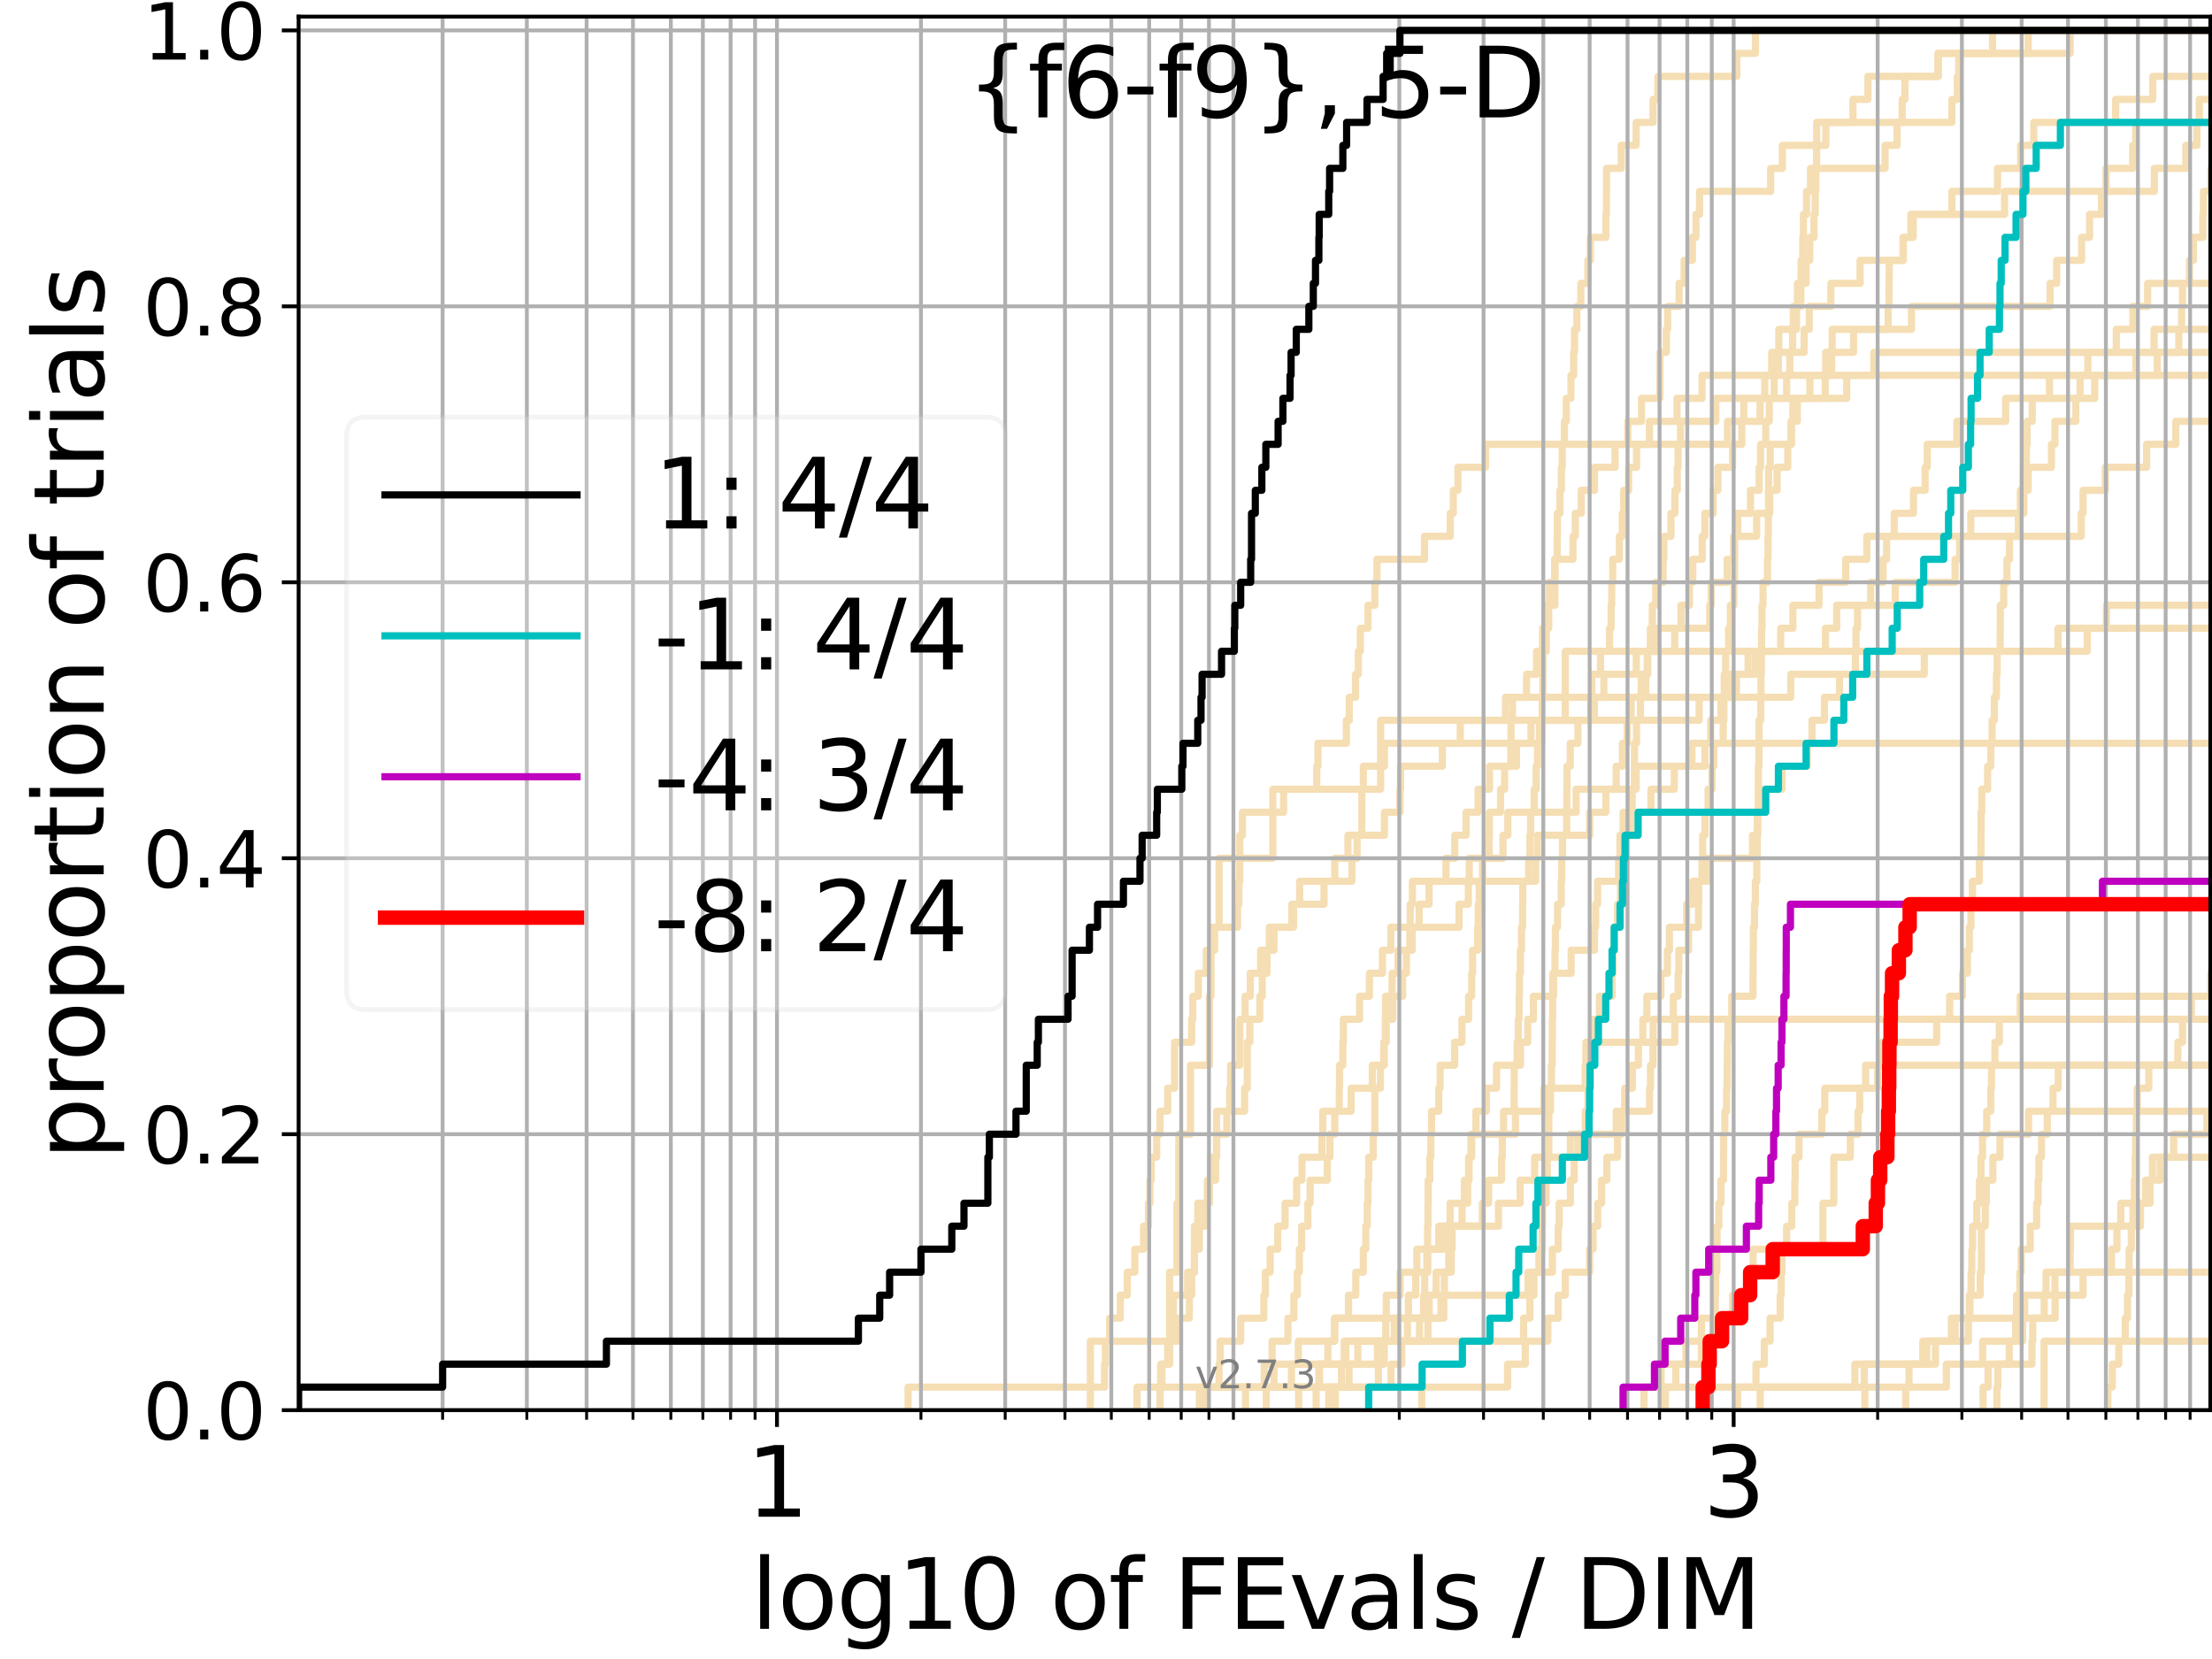 <?xml version="1.0" encoding="utf-8" standalone="no"?>
<!DOCTYPE svg PUBLIC "-//W3C//DTD SVG 1.1//EN"
  "http://www.w3.org/Graphics/SVG/1.1/DTD/svg11.dtd">
<svg xmlns:xlink="http://www.w3.org/1999/xlink" width="460.8pt" height="345.6pt" viewBox="0 0 460.8 345.6" xmlns="http://www.w3.org/2000/svg" version="1.1">
 <defs>
  <style type="text/css">*{stroke-linejoin: round; stroke-linecap: butt}</style>
 </defs>
 <g id="figure_1">
  <g id="patch_1">
   <path d="M 0 345.6 
L 460.8 345.6 
L 460.8 0 
L 0 0 
z
" style="fill: #ffffff"/>
  </g>
  <g id="axes_1">
   <g id="patch_2">
    <path d="M 62.208 293.76 
L 460.8 293.76 
L 460.8 3.456 
L 62.208 3.456 
z
" style="fill: #ffffff"/>
   </g>
   <g id="line2d_1">
    <path d="M 274.169 293.76 
L 274.169 288.97 
L 274.874 288.97 
L 274.874 284.179 
L 276.618 284.179 
L 276.618 279.389 
L 277.999 279.389 
L 277.999 274.598 
L 280.914 274.598 
L 280.914 269.808 
L 282.435 269.808 
L 282.435 265.017 
L 284.007 265.017 
L 284.007 260.227 
L 284.518 260.227 
L 284.518 255.436 
L 284.822 255.436 
L 284.822 250.646 
L 284.973 250.646 
L 284.973 245.855 
L 285.124 245.855 
L 285.124 241.065 
L 286.067 241.065 
L 286.067 236.274 
L 286.409 236.274 
L 286.409 231.484 
L 286.409 231.484 
L 286.409 226.693 
L 287.562 226.693 
L 287.562 221.903 
L 288.36 221.903 
L 288.36 217.112 
L 288.592 217.112 
L 288.592 212.322 
L 288.638 212.322 
L 288.638 207.531 
L 290.004 207.531 
L 290.004 202.741 
L 291.24 202.741 
L 291.24 197.95 
L 293.694 197.95 
L 293.694 193.16 
L 303.94 193.16 
L 303.94 188.369 
L 305.876 188.369 
L 305.876 183.579 
L 306.062 183.579 
L 306.062 178.788 
L 313.094 178.788 
L 313.094 173.998 
L 314.106 173.998 
L 314.106 169.207 
L 328.329 169.207 
L 328.329 164.417 
L 340.839 164.417 
L 340.839 159.626 
L 355.174 159.626 
L 355.174 154.836 
L 355.174 154.836 
L 355.174 154.836 
L 460.8 154.836 
" clip-path="url(#p7b576b39fc)" style="fill: none; stroke: #f5deb3; stroke-width: 1.5; stroke-linecap: square"/>
   </g>
   <g id="line2d_2">
    <path d="M 425.815 293.76 
L 425.815 279.389 
L 461.8 279.389 
" clip-path="url(#p7b576b39fc)" style="fill: none; stroke: #f5deb3; stroke-width: 1.5; stroke-linecap: square"/>
   </g>
   <g id="line2d_3">
    <path d="M 189.175 293.76 
L 189.175 288.97 
L 230.099 288.97 
L 230.099 284.179 
L 230.278 284.179 
L 230.278 279.389 
L 231.159 279.389 
L 231.159 274.598 
L 233.37 274.598 
L 233.37 269.808 
L 234.837 269.808 
L 234.837 265.017 
L 236.411 265.017 
L 236.411 260.227 
L 238.227 260.227 
L 238.227 255.436 
L 239.252 255.436 
L 239.252 250.646 
L 239.541 250.646 
L 239.541 245.855 
L 239.827 245.855 
L 239.827 241.065 
L 240.955 241.065 
L 240.955 236.274 
L 241.645 236.274 
L 241.645 231.484 
L 243.258 231.484 
L 243.258 226.693 
L 244.686 226.693 
L 244.686 221.903 
L 244.686 221.903 
L 244.686 217.112 
L 248.238 217.112 
L 248.238 212.322 
L 248.473 212.322 
L 248.473 207.531 
L 249.627 207.531 
L 249.627 202.741 
L 251.302 202.741 
L 251.302 197.95 
L 253.021 197.95 
L 253.021 193.16 
L 257.801 193.16 
L 257.801 188.369 
L 258.083 188.369 
L 258.083 183.579 
L 258.27 183.579 
L 258.27 178.788 
L 258.27 178.788 
L 258.27 173.998 
L 258.826 173.998 
L 258.826 169.207 
L 267.401 169.207 
L 267.401 164.417 
L 274.298 164.417 
L 274.298 159.626 
L 274.555 159.626 
L 274.555 154.836 
L 280.47 154.836 
L 280.47 150.045 
L 281.08 150.045 
L 281.08 145.255 
L 282.381 145.255 
L 282.381 140.464 
L 282.965 140.464 
L 282.965 135.674 
L 283.385 135.674 
L 283.385 130.883 
L 284.973 130.883 
L 284.973 126.093 
L 286.409 126.093 
L 286.409 121.302 
L 286.845 121.302 
L 286.845 116.512 
L 296.751 116.512 
L 296.751 111.721 
L 302.116 111.721 
L 302.116 106.931 
L 302.755 106.931 
L 302.755 102.14 
L 303.712 102.14 
L 303.712 97.35 
L 309.45 97.35 
L 309.45 92.559 
L 343.613 92.559 
L 343.613 87.769 
L 349.354 87.769 
L 349.354 82.978 
L 354.564 82.978 
L 354.564 78.188 
L 381.567 78.188 
L 381.567 73.397 
L 381.675 73.397 
L 381.675 68.607 
L 398.197 68.607 
L 398.197 63.816 
L 427.071 63.816 
L 427.071 59.026 
L 428.442 59.026 
L 428.442 54.235 
L 433.635 54.235 
L 433.635 49.445 
L 435.295 49.445 
L 435.295 44.654 
L 437.768 44.654 
L 437.768 39.864 
L 438.724 39.864 
L 438.724 35.073 
L 444.286 35.073 
L 444.286 30.283 
L 444.917 30.283 
L 444.917 25.492 
L 444.917 25.492 
L 444.917 25.492 
L 460.8 25.492 
" clip-path="url(#p7b576b39fc)" style="fill: none; stroke: #f5deb3; stroke-width: 1.5; stroke-linecap: square"/>
   </g>
   <g id="line2d_4">
    <path d="M 241.645 293.76 
L 241.645 288.97 
L 287.133 288.97 
L 287.133 284.179 
L 288.36 284.179 
L 288.36 279.389 
L 295.704 279.389 
L 295.704 274.598 
L 296.559 274.598 
L 296.559 269.808 
L 296.79 269.808 
L 296.79 265.017 
L 297.247 265.017 
L 297.247 260.227 
L 297.398 260.227 
L 297.398 255.436 
L 297.474 255.436 
L 297.474 250.646 
L 297.511 250.646 
L 297.511 245.855 
L 297.849 245.855 
L 297.849 241.065 
L 298.073 241.065 
L 298.073 236.274 
L 298.221 236.274 
L 298.221 231.484 
L 299.714 231.484 
L 299.714 226.693 
L 300 226.693 
L 300 221.903 
L 303.021 221.903 
L 303.021 217.112 
L 304.552 217.112 
L 304.552 212.322 
L 305.938 212.322 
L 305.938 207.531 
L 306.584 207.531 
L 306.584 202.741 
L 306.767 202.741 
L 306.767 197.95 
L 307.819 197.95 
L 307.819 193.16 
L 307.937 193.16 
L 307.937 188.369 
L 308.144 188.369 
L 308.144 183.579 
L 308.845 183.579 
L 308.845 178.788 
L 310.215 178.788 
L 310.215 173.998 
L 310.271 173.998 
L 310.271 169.207 
L 312.591 169.207 
L 312.591 164.417 
L 313.434 164.417 
L 313.434 159.626 
L 314.743 159.626 
L 314.743 154.836 
L 314.769 154.836 
L 314.769 150.045 
L 315.071 150.045 
L 315.071 145.255 
L 318.006 145.255 
L 318.006 140.464 
L 320.09 140.464 
L 320.09 135.674 
L 321.346 135.674 
L 321.346 130.883 
L 322.629 130.883 
L 322.629 126.093 
L 323.917 126.093 
L 323.917 121.302 
L 323.958 121.302 
L 323.958 116.512 
L 327.677 116.512 
L 327.677 111.721 
L 328.162 111.721 
L 328.162 106.931 
L 329.406 106.931 
L 329.406 102.14 
L 332.164 102.14 
L 332.164 97.35 
L 336.444 97.35 
L 336.444 92.559 
L 339.102 92.559 
L 339.102 87.769 
L 341.959 87.769 
L 341.959 82.978 
L 345.777 82.978 
L 345.777 78.188 
L 345.802 78.188 
L 345.802 73.397 
L 347.115 73.397 
L 347.115 68.607 
L 347.401 68.607 
L 347.401 63.816 
L 349.784 63.816 
L 349.784 59.026 
L 350.829 59.026 
L 350.829 54.235 
L 352.553 54.235 
L 352.553 49.445 
L 353.296 49.445 
L 353.296 44.654 
L 354.057 44.654 
L 354.057 39.864 
L 368.854 39.864 
L 368.854 35.073 
L 371.297 35.073 
L 371.297 30.283 
L 380.357 30.283 
L 380.357 25.492 
L 386.008 25.492 
L 386.008 20.702 
L 389.129 20.702 
L 389.129 15.911 
L 403.788 15.911 
L 403.788 11.121 
L 415.084 11.121 
L 415.084 6.33 
L 415.084 6.33 
L 415.084 6.33 
L 460.8 6.33 
" clip-path="url(#p7b576b39fc)" style="fill: none; stroke: #f5deb3; stroke-width: 1.5; stroke-linecap: square"/>
   </g>
   <g id="line2d_5"/>
   <g id="line2d_6"/>
   <g id="line2d_7">
    <path d="M 278.176 293.76 
L 278.176 288.97 
L 281.025 288.97 
L 281.025 284.179 
L 282.859 284.179 
L 282.859 279.389 
L 317.392 279.389 
L 317.392 274.598 
L 318.705 274.598 
L 318.705 269.808 
L 319.55 269.808 
L 319.55 265.017 
L 320.579 265.017 
L 320.579 260.227 
L 321.281 260.227 
L 321.281 255.436 
L 321.324 255.436 
L 321.324 250.646 
L 322.078 250.646 
L 322.078 245.855 
L 322.333 245.855 
L 322.333 241.065 
L 322.65 241.065 
L 322.65 236.274 
L 322.65 236.274 
L 322.65 231.484 
L 322.986 231.484 
L 322.986 226.693 
L 323.195 226.693 
L 323.195 221.903 
L 323.34 221.903 
L 323.34 217.112 
L 323.382 217.112 
L 323.382 212.322 
L 323.444 212.322 
L 323.444 207.531 
L 323.65 207.531 
L 323.65 202.741 
L 323.937 202.741 
L 323.937 197.95 
L 324.019 197.95 
L 324.019 193.16 
L 324.466 193.16 
L 324.466 188.369 
L 325.227 188.369 
L 325.227 183.579 
L 325.346 183.579 
L 325.346 178.788 
L 325.504 178.788 
L 325.504 173.998 
L 326.363 173.998 
L 326.363 169.207 
L 326.402 169.207 
L 326.402 164.417 
L 326.441 164.417 
L 326.441 159.626 
L 327.111 159.626 
L 327.111 154.836 
L 328.715 154.836 
L 328.715 150.045 
L 331.362 150.045 
L 331.362 145.255 
L 331.602 145.255 
L 331.602 140.464 
L 333.414 140.464 
L 333.414 135.674 
L 335.295 135.674 
L 335.295 130.883 
L 335.624 130.883 
L 335.624 126.093 
L 335.749 126.093 
L 335.749 121.302 
L 335.966 121.302 
L 335.966 116.512 
L 337.338 116.512 
L 337.338 111.721 
L 337.949 111.721 
L 337.949 106.931 
L 338.244 106.931 
L 338.244 102.14 
L 339.275 102.14 
L 339.275 97.35 
L 340.922 97.35 
L 340.922 92.559 
L 359.869 92.559 
L 359.869 87.769 
L 363.271 87.769 
L 363.271 82.978 
L 367.634 82.978 
L 367.634 78.188 
L 369.078 78.188 
L 369.078 73.397 
L 375.836 73.397 
L 375.836 68.607 
L 376.902 68.607 
L 376.902 63.816 
L 381.394 63.816 
L 381.394 59.026 
L 387.483 59.026 
L 387.483 54.235 
L 396.503 54.235 
L 396.503 49.445 
L 398.065 49.445 
L 398.065 44.654 
L 406.618 44.654 
L 406.618 39.864 
L 416.124 39.864 
L 416.124 35.073 
L 420.926 35.073 
L 420.926 30.283 
L 423.673 30.283 
L 423.673 25.492 
L 440.724 25.492 
L 440.724 20.702 
L 448.461 20.702 
L 448.461 15.911 
L 461.8 15.911 
" clip-path="url(#p7b576b39fc)" style="fill: none; stroke: #f5deb3; stroke-width: 1.5; stroke-linecap: square"/>
   </g>
   <g id="line2d_8">
    <path d="M 416.002 293.76 
L 416.002 288.97 
L 416.187 288.97 
L 416.187 284.179 
L 418.566 284.179 
L 418.566 279.389 
L 419.892 279.389 
L 419.892 274.598 
L 420.07 274.598 
L 420.07 269.808 
L 420.787 269.808 
L 420.787 265.017 
L 421.043 265.017 
L 421.043 260.227 
L 422.932 260.227 
L 422.932 255.436 
L 424.273 255.436 
L 424.273 250.646 
L 424.58 250.646 
L 424.58 245.855 
L 424.742 245.855 
L 424.742 241.065 
L 425.28 241.065 
L 425.28 236.274 
L 426.49 236.274 
L 426.49 231.484 
L 461.8 231.484 
" clip-path="url(#p7b576b39fc)" style="fill: none; stroke: #f5deb3; stroke-width: 1.5; stroke-linecap: square"/>
   </g>
   <g id="line2d_9">
    <path d="M 249.854 293.76 
L 249.854 288.97 
L 269.032 288.97 
L 269.032 284.179 
L 280.021 284.179 
L 280.021 279.389 
L 297.474 279.389 
L 297.474 274.598 
L 300.177 274.598 
L 300.177 269.808 
L 300.88 269.808 
L 300.88 265.017 
L 301.81 265.017 
L 301.81 260.227 
L 301.98 260.227 
L 301.98 255.436 
L 308.816 255.436 
L 308.816 250.646 
L 310.102 250.646 
L 310.102 245.855 
L 312.804 245.855 
L 312.804 241.065 
L 312.962 241.065 
L 312.962 236.274 
L 313.225 236.274 
L 313.225 231.484 
L 315.421 231.484 
L 315.421 226.693 
L 315.446 226.693 
L 315.446 221.903 
L 316.039 221.903 
L 316.039 217.112 
L 316.284 217.112 
L 316.284 212.322 
L 316.454 212.322 
L 316.454 207.531 
L 316.527 207.531 
L 316.527 202.741 
L 316.721 202.741 
L 316.721 197.95 
L 316.962 197.95 
L 316.962 193.16 
L 317.178 193.16 
L 317.178 188.369 
L 317.225 188.369 
L 317.225 183.579 
L 318.45 183.579 
L 318.45 178.788 
L 318.705 178.788 
L 318.705 173.998 
L 318.866 173.998 
L 318.866 169.207 
L 319.595 169.207 
L 319.595 164.417 
L 320.001 164.417 
L 320.001 159.626 
L 320.313 159.626 
L 320.313 154.836 
L 321.215 154.836 
L 321.215 150.045 
L 321.259 150.045 
L 321.259 145.255 
L 321.411 145.255 
L 321.411 140.464 
L 321.454 140.464 
L 321.454 135.674 
L 322.121 135.674 
L 322.121 130.883 
L 322.312 130.883 
L 322.312 126.093 
L 322.798 126.093 
L 322.798 121.302 
L 323.856 121.302 
L 323.856 116.512 
L 324.385 116.512 
L 324.385 111.721 
L 324.426 111.721 
L 324.426 106.931 
L 324.968 106.931 
L 324.968 102.14 
L 325.267 102.14 
L 325.267 97.35 
L 325.445 97.35 
L 325.445 92.559 
L 325.897 92.559 
L 325.897 87.769 
L 326.286 87.769 
L 326.286 82.978 
L 327.263 82.978 
L 327.263 78.188 
L 327.827 78.188 
L 327.827 73.397 
L 327.995 73.397 
L 327.995 68.607 
L 328.495 68.607 
L 328.495 63.816 
L 329.316 63.816 
L 329.316 59.026 
L 330.789 59.026 
L 330.789 54.235 
L 331.293 54.235 
L 331.293 49.445 
L 334.533 49.445 
L 334.533 44.654 
L 334.645 44.654 
L 334.645 39.864 
L 334.677 39.864 
L 334.677 35.073 
L 337.726 35.073 
L 337.726 30.283 
L 340.839 30.283 
L 340.839 25.492 
L 344.359 25.492 
L 344.359 20.702 
L 345.368 20.702 
L 345.368 15.911 
L 361.821 15.911 
L 361.821 11.121 
L 365.691 11.121 
L 365.691 6.33 
L 365.691 6.33 
L 365.691 6.33 
L 460.8 6.33 
" clip-path="url(#p7b576b39fc)" style="fill: none; stroke: #f5deb3; stroke-width: 1.5; stroke-linecap: square"/>
   </g>
   <g id="line2d_10">
    <path d="M 388.48 293.76 
L 388.48 288.97 
L 405.455 288.97 
L 405.455 284.179 
L 413.019 284.179 
L 413.019 279.389 
L 421.337 279.389 
L 421.337 274.598 
L 428.124 274.598 
L 428.124 269.808 
L 433.937 269.808 
L 433.937 265.017 
L 439.857 265.017 
L 439.857 260.227 
L 441.001 260.227 
L 441.001 255.436 
L 441.803 255.436 
L 441.803 250.646 
L 447.886 250.646 
L 447.886 245.855 
L 450.004 245.855 
L 450.004 241.065 
L 461.8 241.065 
" clip-path="url(#p7b576b39fc)" style="fill: none; stroke: #f5deb3; stroke-width: 1.5; stroke-linecap: square"/>
   </g>
   <g id="line2d_11">
    <path d="M 251.302 293.76 
L 251.302 288.97 
L 289.779 288.97 
L 289.779 284.179 
L 292.017 284.179 
L 292.017 279.389 
L 293.198 279.389 
L 293.198 274.598 
L 297.737 274.598 
L 297.737 269.808 
L 299.174 269.808 
L 299.174 265.017 
L 302.319 265.017 
L 302.319 260.227 
L 302.487 260.227 
L 302.487 255.436 
L 304.584 255.436 
L 304.584 250.646 
L 305.061 250.646 
L 305.061 245.855 
L 306.031 245.855 
L 306.031 241.065 
L 306.584 241.065 
L 306.584 236.274 
L 315.694 236.274 
L 315.694 231.484 
L 321.627 231.484 
L 321.627 226.693 
L 330.227 226.693 
L 330.227 221.903 
L 330.368 221.903 
L 330.368 217.112 
L 348.886 217.112 
L 348.886 212.322 
L 461.8 212.322 
" clip-path="url(#p7b576b39fc)" style="fill: none; stroke: #f5deb3; stroke-width: 1.5; stroke-linecap: square"/>
   </g>
   <g id="line2d_12">
    <path d="M 236.872 293.76 
L 236.872 288.97 
L 242.054 288.97 
L 242.054 284.179 
L 243.652 284.179 
L 243.652 279.389 
L 244.43 279.389 
L 244.43 274.598 
L 244.43 274.598 
L 244.43 269.808 
L 247.407 269.808 
L 247.407 265.017 
L 248.822 265.017 
L 248.822 260.227 
L 248.822 260.227 
L 248.822 255.436 
L 249.513 255.436 
L 249.513 250.646 
L 251.521 250.646 
L 251.521 245.855 
L 252.17 245.855 
L 252.17 241.065 
L 253.44 241.065 
L 253.44 236.274 
L 253.44 236.274 
L 253.44 231.484 
L 259.284 231.484 
L 259.284 226.693 
L 259.827 226.693 
L 259.827 221.903 
L 259.827 221.903 
L 259.827 217.112 
L 260.363 217.112 
L 260.363 212.322 
L 262.445 212.322 
L 262.445 207.531 
L 262.951 207.531 
L 262.951 202.741 
L 263.944 202.741 
L 263.944 197.95 
L 265.392 197.95 
L 265.392 193.16 
L 269.466 193.16 
L 269.466 188.369 
L 270.743 188.369 
L 270.743 183.579 
L 278.058 183.579 
L 278.058 178.788 
L 280.803 178.788 
L 280.803 173.998 
L 283.697 173.998 
L 283.697 169.207 
L 283.697 169.207 
L 283.697 164.417 
L 284.007 164.417 
L 284.007 159.626 
L 288.406 159.626 
L 288.406 154.836 
L 320.689 154.836 
L 320.689 150.045 
L 332.13 150.045 
L 332.13 145.255 
L 373.055 145.255 
L 373.055 140.464 
L 400.864 140.464 
L 400.864 135.674 
L 434.821 135.674 
L 434.821 130.883 
L 438.798 130.883 
L 438.798 126.093 
L 461.8 126.093 
" clip-path="url(#p7b576b39fc)" style="fill: none; stroke: #f5deb3; stroke-width: 1.5; stroke-linecap: square"/>
   </g>
   <g id="line2d_13">
    <path d="M 342.469 293.76 
L 342.469 288.97 
L 346.036 288.97 
L 346.036 284.179 
L 354.433 284.179 
L 354.433 279.389 
L 354.433 279.389 
L 354.433 274.598 
L 360.943 274.598 
L 360.943 269.808 
L 365.205 269.808 
L 365.205 265.017 
L 365.205 265.017 
L 365.205 260.227 
L 379.753 260.227 
L 379.753 255.436 
L 379.753 255.436 
L 379.753 250.646 
L 382.013 250.646 
L 382.013 245.855 
L 382.013 245.855 
L 382.013 241.065 
L 385.454 241.065 
L 385.454 236.274 
L 387.062 236.274 
L 387.062 231.484 
L 387.413 231.484 
L 387.413 226.693 
L 391.153 226.693 
L 391.153 221.903 
L 391.153 221.903 
L 391.153 221.903 
L 460.8 221.903 
" clip-path="url(#p7b576b39fc)" style="fill: none; stroke: #f5deb3; stroke-width: 1.5; stroke-linecap: square"/>
   </g>
   <g id="line2d_14">
    <path d="M 270.533 293.76 
L 270.533 288.97 
L 274.747 288.97 
L 274.747 284.179 
L 286.941 284.179 
L 286.941 279.389 
L 290.449 279.389 
L 290.449 274.598 
L 293.405 274.598 
L 293.405 269.808 
L 294.911 269.808 
L 294.911 265.017 
L 297.436 265.017 
L 297.436 260.227 
L 300.6 260.227 
L 300.6 255.436 
L 302.082 255.436 
L 302.082 250.646 
L 305.752 250.646 
L 305.752 245.855 
L 305.938 245.855 
L 305.938 241.065 
L 306.431 241.065 
L 306.431 236.274 
L 307.461 236.274 
L 307.461 231.484 
L 309.621 231.484 
L 309.621 226.693 
L 311.759 226.693 
L 311.759 221.903 
L 316.745 221.903 
L 316.745 217.112 
L 318.264 217.112 
L 318.264 212.322 
L 319.437 212.322 
L 319.437 207.531 
L 323.485 207.531 
L 323.485 202.741 
L 327.301 202.741 
L 327.301 197.95 
L 332.164 197.95 
L 332.164 193.16 
L 332.4 193.16 
L 332.4 188.369 
L 332.802 188.369 
L 332.802 183.579 
L 337.188 183.579 
L 337.188 178.788 
L 337.458 178.788 
L 337.458 173.998 
L 338.126 173.998 
L 338.126 169.207 
L 343.923 169.207 
L 343.923 164.417 
L 348.782 164.417 
L 348.782 159.626 
L 352.457 159.626 
L 352.457 154.836 
L 356.37 154.836 
L 356.37 150.045 
L 358.52 150.045 
L 358.52 145.255 
L 361.736 145.255 
L 361.736 140.464 
L 364.16 140.464 
L 364.16 135.674 
L 370.946 135.674 
L 370.946 130.883 
L 373.493 130.883 
L 373.493 126.093 
L 378.934 126.093 
L 378.934 121.302 
L 384.485 121.302 
L 384.485 116.512 
L 388.901 116.512 
L 388.901 111.721 
L 433.557 111.721 
L 433.557 106.931 
L 433.943 106.931 
L 433.943 102.14 
L 438.574 102.14 
L 438.574 97.35 
L 447.181 97.35 
L 447.181 92.559 
L 453.257 92.559 
L 453.257 87.769 
L 453.257 87.769 
L 453.257 87.769 
L 460.8 87.769 
" clip-path="url(#p7b576b39fc)" style="fill: none; stroke: #f5deb3; stroke-width: 1.5; stroke-linecap: square"/>
   </g>
   <g id="line2d_15">
    <path clip-path="url(#p7b576b39fc)" style="fill: none; stroke: #f5deb3; stroke-width: 1.5; stroke-linecap: square"/>
   </g>
   <g id="line2d_16">
    <path d="M 413.115 293.76 
L 413.115 288.97 
L 414.153 288.97 
L 414.153 284.179 
L 423.302 284.179 
L 423.302 279.389 
L 423.46 279.389 
L 423.46 274.598 
L 425.846 274.598 
L 425.846 269.808 
L 426.221 269.808 
L 426.221 265.017 
L 431.258 265.017 
L 431.258 260.227 
L 431.335 260.227 
L 431.335 255.436 
L 445.899 255.436 
L 445.899 250.646 
L 446.95 250.646 
L 446.95 245.855 
L 448.385 245.855 
L 448.385 241.065 
L 452.819 241.065 
L 452.819 236.274 
L 459.747 236.274 
L 459.747 231.484 
L 461.8 231.484 
" clip-path="url(#p7b576b39fc)" style="fill: none; stroke: #f5deb3; stroke-width: 1.5; stroke-linecap: square"/>
   </g>
   <g id="line2d_17">
    <path d="M 346.839 293.76 
L 346.839 288.97 
L 365.808 288.97 
L 365.808 284.179 
L 367.537 284.179 
L 367.537 279.389 
L 368.738 279.389 
L 368.738 274.598 
L 370.843 274.598 
L 370.843 269.808 
L 371.057 269.808 
L 371.057 265.017 
L 371.229 265.017 
L 371.229 260.227 
L 372.185 260.227 
L 372.185 255.436 
L 373.271 255.436 
L 373.271 250.646 
L 373.895 250.646 
L 373.895 245.855 
L 373.959 245.855 
L 373.959 241.065 
L 374.769 241.065 
L 374.769 236.274 
L 379.521 236.274 
L 379.521 231.484 
L 380.14 231.484 
L 380.14 226.693 
L 388.65 226.693 
L 388.65 221.903 
L 391.861 221.903 
L 391.861 217.112 
L 403.441 217.112 
L 403.441 212.322 
L 406.143 212.322 
L 406.143 207.531 
L 408.811 207.531 
L 408.811 202.741 
L 409.84 202.741 
L 409.84 197.95 
L 410.251 197.95 
L 410.251 193.16 
L 410.589 193.16 
L 410.589 188.369 
L 410.889 188.369 
L 410.889 183.579 
L 412.337 183.579 
L 412.337 178.788 
L 412.662 178.788 
L 412.662 173.998 
L 412.694 173.998 
L 412.694 169.207 
L 412.838 169.207 
L 412.838 164.417 
L 414.053 164.417 
L 414.053 159.626 
L 414.724 159.626 
L 414.724 154.836 
L 414.994 154.836 
L 414.994 150.045 
L 415.463 150.045 
L 415.463 145.255 
L 415.893 145.255 
L 415.893 140.464 
L 416.036 140.464 
L 416.036 135.674 
L 416.667 135.674 
L 416.667 130.883 
L 416.699 130.883 
L 416.699 126.093 
L 417.403 126.093 
L 417.403 121.302 
L 418.088 121.302 
L 418.088 116.512 
L 418.615 116.512 
L 418.615 111.721 
L 420.454 111.721 
L 420.454 106.931 
L 420.878 106.931 
L 420.878 102.14 
L 421.494 102.14 
L 421.494 97.35 
L 422.138 97.35 
L 422.138 92.559 
L 422.286 92.559 
L 422.286 87.769 
L 423.351 87.769 
L 423.351 82.978 
L 426.937 82.978 
L 426.937 78.188 
L 449.39 78.188 
L 449.39 73.397 
L 453.883 73.397 
L 453.883 68.607 
L 454.469 68.607 
L 454.469 63.816 
L 454.646 63.816 
L 454.646 59.026 
L 456.108 59.026 
L 456.108 54.235 
L 456.928 54.235 
L 456.928 49.445 
L 458.899 49.445 
L 458.899 44.654 
L 459.014 44.654 
L 459.014 39.864 
L 460.565 39.864 
L 460.565 35.073 
L 461.061 35.073 
L 461.061 30.283 
L 461.8 30.283 
" clip-path="url(#p7b576b39fc)" style="fill: none; stroke: #f5deb3; stroke-width: 1.5; stroke-linecap: square"/>
   </g>
   <g id="line2d_18">
    <path d="M 241.645 293.76 
L 241.645 288.97 
L 241.782 288.97 
L 241.782 284.179 
L 243.258 284.179 
L 243.258 279.389 
L 245.445 279.389 
L 245.445 274.598 
L 247.765 274.598 
L 247.765 269.808 
L 248.238 269.808 
L 248.238 265.017 
L 248.822 265.017 
L 248.822 260.227 
L 249.854 260.227 
L 249.854 255.436 
L 250.972 255.436 
L 250.972 250.646 
L 251.955 250.646 
L 251.955 245.855 
L 253.231 245.855 
L 253.231 241.065 
L 253.44 241.065 
L 253.44 236.274 
L 255.576 236.274 
L 255.576 231.484 
L 256.168 231.484 
L 256.168 226.693 
L 256.363 226.693 
L 256.363 221.903 
L 258.27 221.903 
L 258.27 217.112 
L 258.27 217.112 
L 258.27 212.322 
L 259.375 212.322 
L 259.375 207.531 
L 260.452 207.531 
L 260.452 202.741 
L 262.614 202.741 
L 262.614 197.95 
L 264.432 197.95 
L 264.432 193.16 
L 269.104 193.16 
L 269.104 188.369 
L 275.817 188.369 
L 275.817 183.579 
L 281.627 183.579 
L 281.627 178.788 
L 282.701 178.788 
L 282.701 173.998 
L 288.406 173.998 
L 288.406 169.207 
L 291.63 169.207 
L 291.63 164.417 
L 291.759 164.417 
L 291.759 159.626 
L 300.459 159.626 
L 300.459 154.836 
L 304.199 154.836 
L 304.199 150.045 
L 313.616 150.045 
L 313.616 145.255 
L 334.115 145.255 
L 334.115 140.464 
L 340.867 140.464 
L 340.867 135.674 
L 348.863 135.674 
L 348.863 130.883 
L 350.187 130.883 
L 350.187 126.093 
L 351.947 126.093 
L 351.947 121.302 
L 352.637 121.302 
L 352.637 116.512 
L 354.594 116.512 
L 354.594 111.721 
L 355.154 111.721 
L 355.154 106.931 
L 356.879 106.931 
L 356.879 102.14 
L 357.862 102.14 
L 357.862 97.35 
L 360.926 97.35 
L 360.926 92.559 
L 362.849 92.559 
L 362.849 87.769 
L 366.654 87.769 
L 366.654 82.978 
L 384.702 82.978 
L 384.702 78.188 
L 384.702 78.188 
L 384.702 78.188 
L 460.8 78.188 
" clip-path="url(#p7b576b39fc)" style="fill: none; stroke: #f5deb3; stroke-width: 1.5; stroke-linecap: square"/>
   </g>
   <g id="line2d_19">
    <path d="M 396.993 293.76 
L 396.993 288.97 
L 397.679 288.97 
L 397.679 284.179 
L 401.38 284.179 
L 401.38 279.389 
L 406.503 279.389 
L 406.503 274.598 
L 410.243 274.598 
L 410.243 269.808 
L 412.525 269.808 
L 412.525 265.017 
L 412.762 265.017 
L 412.765 255.436 
L 413.564 255.436 
L 413.564 250.646 
L 413.78 250.646 
L 413.78 245.855 
L 415.153 245.855 
L 415.153 241.065 
L 416.631 241.065 
L 416.631 236.274 
L 422.573 236.274 
L 422.573 231.484 
L 427.682 231.484 
L 427.682 226.693 
L 428.771 226.693 
L 428.771 221.903 
L 453.685 221.903 
L 453.685 217.112 
L 454.666 217.112 
L 454.666 212.322 
L 456.497 212.322 
L 456.497 207.531 
L 460.536 207.531 
L 460.536 202.741 
L 461.8 202.741 
L 461.8 202.741 
" clip-path="url(#p7b576b39fc)" style="fill: none; stroke: #f5deb3; stroke-width: 1.5; stroke-linecap: square"/>
   </g>
   <g id="line2d_20">
    <path d="M 259.466 293.76 
L 259.466 288.97 
L 263.367 288.97 
L 263.367 284.179 
L 264.994 284.179 
L 264.994 279.389 
L 268.298 279.389 
L 268.298 274.598 
L 269.538 274.598 
L 269.538 269.808 
L 270.251 269.808 
L 270.251 265.017 
L 270.673 265.017 
L 270.673 260.227 
L 271.16 260.227 
L 271.16 255.436 
L 272.456 255.436 
L 272.456 250.646 
L 272.924 250.646 
L 272.924 245.855 
L 276.496 245.855 
L 276.496 241.065 
L 277.043 241.065 
L 277.043 236.274 
L 278.058 236.274 
L 278.058 231.484 
L 278.993 231.484 
L 278.993 226.693 
L 279.051 226.693 
L 279.051 221.903 
L 279.738 221.903 
L 279.738 217.112 
L 279.851 217.112 
L 279.851 212.322 
L 283.228 212.322 
L 283.228 207.531 
L 285.274 207.531 
L 285.274 202.741 
L 287.986 202.741 
L 287.986 197.95 
L 289.734 197.95 
L 289.734 193.16 
L 293.777 193.16 
L 293.777 188.369 
L 294.226 188.369 
L 294.226 183.579 
L 301.227 183.579 
L 301.227 178.788 
L 303.054 178.788 
L 303.054 173.998 
L 305.408 173.998 
L 305.408 169.207 
L 307.908 169.207 
L 307.908 164.417 
L 310.299 164.417 
L 310.299 159.626 
L 315.916 159.626 
L 315.916 154.836 
L 318.935 154.836 
L 318.935 150.045 
L 353.975 150.045 
L 353.975 145.255 
L 360.365 145.255 
L 360.365 140.464 
L 365.707 140.464 
L 365.707 135.674 
L 380.274 135.674 
L 380.274 130.883 
L 382.618 130.883 
L 382.618 126.093 
L 394.822 126.093 
L 394.822 121.302 
L 407.276 121.302 
L 407.276 116.512 
L 408.24 116.512 
L 408.24 111.721 
L 410.551 111.721 
L 410.551 106.931 
L 421.614 106.931 
L 421.614 102.14 
L 422.494 102.14 
L 422.494 97.35 
L 427.346 97.35 
L 427.346 92.559 
L 428.077 92.559 
L 428.077 87.769 
L 432.426 87.769 
L 432.426 82.978 
L 433.311 82.978 
L 433.311 78.188 
L 434.939 78.188 
L 434.939 73.397 
L 440.867 73.397 
L 440.867 68.607 
L 444.327 68.607 
L 444.327 63.816 
L 447.385 63.816 
L 447.385 59.026 
L 461.8 59.026 
" clip-path="url(#p7b576b39fc)" style="fill: none; stroke: #f5deb3; stroke-width: 1.5; stroke-linecap: square"/>
   </g>
   <g id="line2d_21"/>
   <g id="line2d_22">
    <path d="M 251.083 293.76 
L 251.083 288.97 
L 253.958 288.97 
L 253.958 284.179 
L 254.164 284.179 
L 254.164 279.389 
L 258.456 279.389 
L 258.456 274.598 
L 263.284 274.598 
L 263.284 269.808 
L 263.615 269.808 
L 263.615 265.017 
L 264.593 265.017 
L 264.593 260.227 
L 266.176 260.227 
L 266.176 255.436 
L 267.702 255.436 
L 267.702 250.646 
L 270.109 250.646 
L 270.109 245.855 
L 271.23 245.855 
L 271.23 241.065 
L 275.379 241.065 
L 275.379 236.274 
L 275.567 236.274 
L 275.567 231.484 
L 281.463 231.484 
L 281.463 226.693 
L 285.87 226.693 
L 285.87 221.903 
L 288.267 221.903 
L 288.267 217.112 
L 288.777 217.112 
L 288.777 212.322 
L 290.138 212.322 
L 290.138 207.531 
L 292.187 207.531 
L 292.187 202.741 
L 292.989 202.741 
L 292.989 197.95 
L 294.185 197.95 
L 294.185 193.16 
L 295.625 193.16 
L 295.625 188.369 
L 297.699 188.369 
L 297.699 183.579 
L 319.911 183.579 
L 319.911 178.788 
L 320.268 178.788 
L 320.268 173.998 
L 331.172 173.998 
L 331.172 169.207 
L 334.517 169.207 
L 334.517 164.417 
L 336.673 164.417 
L 336.673 159.626 
L 337.979 159.626 
L 337.979 154.836 
L 338.972 154.836 
L 338.972 150.045 
L 339.802 150.045 
L 339.802 145.255 
L 341.892 145.255 
L 341.892 140.464 
L 343.261 140.464 
L 343.261 135.674 
L 345.181 135.674 
L 345.181 130.883 
L 356.166 130.883 
L 356.166 126.093 
L 356.467 126.093 
L 356.467 121.302 
L 359.789 121.302 
L 359.789 116.512 
L 361.151 116.512 
L 361.151 111.721 
L 365.947 111.721 
L 365.947 106.931 
L 368.672 106.931 
L 368.672 102.14 
L 370.202 102.14 
L 370.202 97.35 
L 372.419 97.35 
L 372.419 92.559 
L 373.206 92.559 
L 373.206 87.769 
L 374.414 87.769 
L 374.414 82.978 
L 377.034 82.978 
L 377.034 78.188 
L 390.358 78.188 
L 390.358 73.397 
L 448.731 73.397 
L 448.731 68.607 
L 461.8 68.607 
" clip-path="url(#p7b576b39fc)" style="fill: none; stroke: #f5deb3; stroke-width: 1.5; stroke-linecap: square"/>
   </g>
   <g id="line2d_23">
    <path d="M 366.67 293.76 
L 366.67 288.97 
L 386.406 288.97 
L 386.406 284.179 
L 403.199 284.179 
L 403.199 279.389 
L 410.045 279.389 
L 410.045 274.598 
L 410.373 274.598 
L 410.373 269.808 
L 410.606 269.808 
L 410.606 265.017 
L 410.766 265.017 
L 410.766 260.227 
L 410.922 260.227 
L 410.922 255.436 
L 411.793 255.436 
L 411.793 250.646 
L 412.356 250.646 
L 412.356 245.855 
L 412.673 245.855 
L 412.673 241.065 
L 412.988 241.065 
L 412.988 236.274 
L 413.867 236.274 
L 413.867 231.484 
L 414.726 231.484 
L 414.726 226.693 
L 414.869 226.693 
L 414.869 221.903 
L 415.579 221.903 
L 415.579 217.112 
L 416.487 217.112 
L 416.487 212.322 
L 420.843 212.322 
L 420.843 207.531 
L 461.8 207.531 
" clip-path="url(#p7b576b39fc)" style="fill: none; stroke: #f5deb3; stroke-width: 1.5; stroke-linecap: square"/>
   </g>
   <g id="line2d_24">
    <path d="M 276.8 293.76 
L 276.8 288.97 
L 279.453 288.97 
L 279.453 284.179 
L 280.358 284.179 
L 280.358 279.389 
L 288.684 279.389 
L 288.684 274.598 
L 288.777 274.598 
L 288.777 269.808 
L 291.673 269.808 
L 291.673 265.017 
L 295.151 265.017 
L 295.151 260.227 
L 299.714 260.227 
L 299.714 255.436 
L 312.164 255.436 
L 312.164 250.646 
L 316.673 250.646 
L 316.673 245.855 
L 319.708 245.855 
L 319.708 241.065 
L 327.13 241.065 
L 327.13 236.274 
L 336.688 236.274 
L 336.688 231.484 
L 343.639 231.484 
L 343.639 226.693 
L 343.833 226.693 
L 343.833 221.903 
L 344.347 221.903 
L 344.347 217.112 
L 344.372 217.112 
L 344.372 212.322 
L 348.586 212.322 
L 348.586 207.531 
L 349.592 207.531 
L 349.592 202.741 
L 349.728 202.741 
L 349.728 197.95 
L 351.743 197.95 
L 351.743 193.16 
L 353.822 193.16 
L 353.822 188.369 
L 353.873 188.369 
L 353.873 183.579 
L 354.554 183.579 
L 354.554 178.788 
L 354.695 178.788 
L 354.695 173.998 
L 355.174 173.998 
L 355.174 169.207 
L 355.825 169.207 
L 355.825 164.417 
L 356.63 164.417 
L 356.63 159.626 
L 357.013 159.626 
L 357.013 154.836 
L 358.977 154.836 
L 358.977 150.045 
L 359.122 150.045 
L 359.122 145.255 
L 359.186 145.255 
L 359.186 140.464 
L 359.493 140.464 
L 359.493 135.674 
L 360.109 135.674 
L 360.109 130.883 
L 360.471 130.883 
L 360.471 126.093 
L 361.195 126.093 
L 361.195 121.302 
L 361.341 121.302 
L 361.341 116.512 
L 361.359 116.512 
L 361.359 111.721 
L 361.991 111.721 
L 361.991 106.931 
L 364.658 106.931 
L 364.658 102.14 
L 366.463 102.14 
L 366.463 97.35 
L 366.761 97.35 
L 366.761 92.559 
L 367.835 92.559 
L 367.835 87.769 
L 368.57 87.769 
L 368.57 82.978 
L 369.608 82.978 
L 369.608 78.188 
L 370.482 78.188 
L 370.482 73.397 
L 370.558 73.397 
L 370.558 68.607 
L 374.248 68.607 
L 374.248 63.816 
L 375.159 63.816 
L 375.159 59.026 
L 376.241 59.026 
L 376.241 54.235 
L 377.004 54.235 
L 377.004 49.445 
L 377.883 49.445 
L 377.883 44.654 
L 378.135 44.654 
L 378.135 39.864 
L 378.275 39.864 
L 378.275 35.073 
L 378.432 35.073 
L 378.432 30.283 
L 378.444 30.283 
L 378.444 25.492 
L 406.609 25.492 
L 406.609 20.702 
L 407.745 20.702 
L 407.745 15.911 
L 408.044 15.911 
L 408.044 11.121 
L 431.25 11.121 
L 431.25 6.33 
L 431.25 6.33 
L 431.25 6.33 
L 460.8 6.33 
" clip-path="url(#p7b576b39fc)" style="fill: none; stroke: #f5deb3; stroke-width: 1.5; stroke-linecap: square"/>
   </g>
   <g id="line2d_25">
    <path d="M 439.103 293.76 
L 439.103 288.97 
L 440.025 288.97 
L 440.025 284.179 
L 441.387 284.179 
L 441.387 279.389 
L 442.733 279.389 
L 442.733 274.598 
L 443.2 274.598 
L 443.2 269.808 
L 443.487 269.808 
L 443.487 265.017 
L 443.544 265.017 
L 443.544 260.227 
L 443.993 260.227 
L 443.993 255.436 
L 444.326 255.436 
L 444.326 250.646 
L 444.62 250.646 
L 444.62 245.855 
L 444.81 245.855 
L 444.81 241.065 
L 444.895 241.065 
L 444.895 236.274 
L 445.038 236.274 
L 445.038 231.484 
L 445.215 231.484 
L 445.215 226.693 
L 447.637 226.693 
L 447.637 221.903 
L 461.8 221.903 
" clip-path="url(#p7b576b39fc)" style="fill: none; stroke: #f5deb3; stroke-width: 1.5; stroke-linecap: square"/>
   </g>
   <g id="line2d_26">
    <path d="M 346.935 293.76 
L 346.935 288.97 
L 349.104 288.97 
L 349.104 284.179 
L 351.212 284.179 
L 351.212 279.389 
L 356.879 279.389 
L 356.879 274.598 
L 357.317 274.598 
L 357.317 269.808 
L 357.402 269.808 
L 357.402 265.017 
L 357.646 265.017 
L 357.646 260.227 
L 357.693 260.227 
L 357.693 255.436 
L 358.076 255.436 
L 358.076 250.646 
L 358.51 250.646 
L 358.51 245.855 
L 359.032 245.855 
L 359.032 241.065 
L 359.059 241.065 
L 359.059 236.274 
L 359.322 236.274 
L 359.322 231.484 
L 359.681 231.484 
L 359.681 226.693 
L 359.789 226.693 
L 359.789 221.903 
L 359.842 221.903 
L 359.842 217.112 
L 359.985 217.112 
L 359.985 212.322 
L 360.76 212.322 
L 360.76 207.531 
L 365.174 207.531 
L 365.174 202.741 
L 365.213 202.741 
L 365.213 197.95 
L 365.268 197.95 
L 365.268 193.16 
L 365.488 193.16 
L 365.488 188.369 
L 365.683 188.369 
L 365.683 183.579 
L 365.978 183.579 
L 365.978 178.788 
L 366.064 178.788 
L 366.064 173.998 
L 366.164 173.998 
L 366.164 169.207 
L 366.295 169.207 
L 366.295 164.417 
L 366.302 164.417 
L 366.302 159.626 
L 366.425 159.626 
L 366.425 154.836 
L 366.448 154.836 
L 366.448 150.045 
L 366.799 150.045 
L 366.799 145.255 
L 366.845 145.255 
L 366.845 140.464 
L 366.936 140.464 
L 366.936 135.674 
L 366.966 135.674 
L 366.966 130.883 
L 367.064 130.883 
L 367.064 126.093 
L 367.275 126.093 
L 367.275 121.302 
L 368.189 121.302 
L 368.189 116.512 
L 368.3 116.512 
L 368.3 111.721 
L 368.366 111.721 
L 368.366 106.931 
L 368.417 106.931 
L 368.417 102.14 
L 368.431 102.14 
L 368.431 97.35 
L 368.767 97.35 
L 368.767 92.559 
L 373.094 92.559 
L 373.094 87.769 
L 373.486 87.769 
L 373.486 82.978 
L 380.235 82.978 
L 380.235 78.188 
L 380.329 78.188 
L 380.329 73.397 
L 386.129 73.397 
L 386.129 68.607 
L 393.338 68.607 
L 393.338 63.816 
L 393.51 63.816 
L 393.51 59.026 
L 393.551 59.026 
L 393.551 54.235 
L 396.422 54.235 
L 396.422 49.445 
L 398.564 49.445 
L 398.564 44.654 
L 417.591 44.654 
L 417.591 39.864 
L 448.796 39.864 
L 448.796 35.073 
L 455.364 35.073 
L 455.364 30.283 
L 457.668 30.283 
L 457.668 25.492 
L 458.151 25.492 
L 458.151 20.702 
L 461.8 20.702 
" clip-path="url(#p7b576b39fc)" style="fill: none; stroke: #f5deb3; stroke-width: 1.5; stroke-linecap: square"/>
   </g>
   <g id="line2d_27">
    <path d="M 296.173 293.76 
L 296.173 288.97 
L 314.055 288.97 
L 314.055 284.179 
L 317.748 284.179 
L 317.748 279.389 
L 322.439 279.389 
L 322.439 274.598 
L 324.607 274.598 
L 324.607 269.808 
L 326.072 269.808 
L 326.072 265.017 
L 331.137 265.017 
L 331.137 260.227 
L 331.858 260.227 
L 331.858 255.436 
L 332.835 255.436 
L 332.835 250.646 
L 333.643 250.646 
L 333.643 245.855 
L 334.741 245.855 
L 334.741 241.065 
L 336.961 241.065 
L 336.961 236.274 
L 337.801 236.274 
L 337.801 231.484 
L 338.449 231.484 
L 338.449 226.693 
L 340.043 226.693 
L 340.043 221.903 
L 341.307 221.903 
L 341.307 217.112 
L 342.241 217.112 
L 342.241 212.322 
L 343.077 212.322 
L 343.077 207.531 
L 345.999 207.531 
L 345.999 202.741 
L 347.354 202.741 
L 347.354 197.95 
L 347.768 197.95 
L 347.768 193.16 
L 351.364 193.16 
L 351.364 188.369 
L 352.647 188.369 
L 352.647 183.579 
L 355.658 183.579 
L 355.658 178.788 
L 365.071 178.788 
L 365.071 173.998 
L 366.102 173.998 
L 366.102 169.207 
L 366.395 169.207 
L 366.395 164.417 
L 371.229 164.417 
L 371.229 159.626 
L 376.46 159.626 
L 376.46 154.836 
L 377.475 154.836 
L 377.475 150.045 
L 380.056 150.045 
L 380.056 145.255 
L 383.189 145.255 
L 383.189 140.464 
L 386.512 140.464 
L 386.512 135.674 
L 386.637 135.674 
L 386.637 130.883 
L 386.962 130.883 
L 386.962 126.093 
L 389.696 126.093 
L 389.696 121.302 
L 392.284 121.302 
L 392.284 116.512 
L 393.003 116.512 
L 393.003 111.721 
L 394.607 111.721 
L 394.607 106.931 
L 398.611 106.931 
L 398.611 102.14 
L 401.037 102.14 
L 401.037 97.35 
L 401.475 97.35 
L 401.475 92.559 
L 407.662 92.559 
L 407.662 87.769 
L 417.825 87.769 
L 417.825 82.978 
L 436.366 82.978 
L 436.366 78.188 
L 444.951 78.188 
L 444.951 73.397 
L 461.8 73.397 
" clip-path="url(#p7b576b39fc)" style="fill: none; stroke: #f5deb3; stroke-width: 1.5; stroke-linecap: square"/>
   </g>
   <g id="line2d_28">
    <path d="M 263.78 293.76 
L 263.78 288.97 
L 265.392 288.97 
L 265.392 284.179 
L 270.462 284.179 
L 270.462 279.389 
L 278.058 279.389 
L 278.058 274.598 
L 300.775 274.598 
L 300.775 269.808 
L 318.31 269.808 
L 318.31 265.017 
L 323.382 265.017 
L 323.382 260.227 
L 324.607 260.227 
L 324.607 255.436 
L 324.808 255.436 
L 324.808 250.646 
L 327.149 250.646 
L 327.149 245.855 
L 327.939 245.855 
L 327.939 241.065 
L 328.697 241.065 
L 328.697 236.274 
L 330.245 236.274 
L 330.245 231.484 
L 330.807 231.484 
L 330.807 226.693 
L 331.258 226.693 
L 331.258 221.903 
L 331.396 221.903 
L 331.396 217.112 
L 332.028 217.112 
L 332.028 212.322 
L 333.183 212.322 
L 333.183 207.531 
L 335.826 207.531 
L 335.826 202.741 
L 336.028 202.741 
L 336.028 197.95 
L 336.229 197.95 
L 336.229 193.16 
L 336.961 193.16 
L 336.961 188.369 
L 337.577 188.369 
L 337.577 183.579 
L 337.652 183.579 
L 337.652 178.788 
L 337.741 178.788 
L 337.741 173.998 
L 339.788 173.998 
L 339.788 169.207 
L 340.015 169.207 
L 340.015 164.417 
L 340.478 164.417 
L 340.478 159.626 
L 340.492 159.626 
L 340.492 154.836 
L 340.908 154.836 
L 340.908 150.045 
L 341.743 150.045 
L 341.743 145.255 
L 342.84 145.255 
L 342.84 140.464 
L 343.143 140.464 
L 343.143 135.674 
L 343.794 135.674 
L 343.794 130.883 
L 344.206 130.883 
L 344.206 126.093 
L 344.917 126.093 
L 344.917 121.302 
L 346.451 121.302 
L 346.451 116.512 
L 346.621 116.512 
L 346.621 111.721 
L 348.097 111.721 
L 348.097 106.931 
L 348.92 106.931 
L 348.92 102.14 
L 349.411 102.14 
L 349.411 97.35 
L 349.57 97.35 
L 349.57 92.559 
L 350.087 92.559 
L 350.087 87.769 
L 357.439 87.769 
L 357.439 82.978 
L 372.191 82.978 
L 372.191 78.188 
L 372.857 78.188 
L 372.857 73.397 
L 373.441 73.397 
L 373.441 68.607 
L 373.577 68.607 
L 373.577 63.816 
L 374.439 63.816 
L 374.439 59.026 
L 375.19 59.026 
L 375.19 54.235 
L 375.552 54.235 
L 375.552 49.445 
L 375.676 49.445 
L 375.676 44.654 
L 376.333 44.654 
L 376.333 39.864 
L 377.16 39.864 
L 377.16 35.073 
L 392.687 35.073 
L 392.687 30.283 
L 395.202 30.283 
L 395.202 25.492 
L 396.257 25.492 
L 396.257 20.702 
L 396.826 20.702 
L 396.826 15.911 
L 403.717 15.911 
L 403.717 11.121 
L 422.508 11.121 
L 422.508 6.33 
L 422.508 6.33 
L 422.508 6.33 
L 460.8 6.33 
" clip-path="url(#p7b576b39fc)" style="fill: none; stroke: #f5deb3; stroke-width: 1.5; stroke-linecap: square"/>
   </g>
   <g id="line2d_29">
    <path d="M 227.139 293.76 
L 227.139 288.97 
L 227.139 288.97 
L 227.139 284.179 
L 227.139 284.179 
L 227.139 279.389 
L 243.652 279.389 
L 243.652 274.598 
L 243.652 274.598 
L 243.652 269.808 
L 243.652 269.808 
L 243.652 265.017 
L 245.194 265.017 
L 245.194 260.227 
L 245.194 260.227 
L 245.194 255.436 
L 245.194 255.436 
L 245.194 250.646 
L 245.57 250.646 
L 245.57 245.855 
L 245.57 245.855 
L 245.57 241.065 
L 245.57 241.065 
L 245.57 236.274 
L 248.002 236.274 
L 248.002 231.484 
L 248.002 231.484 
L 248.002 226.693 
L 248.002 226.693 
L 248.002 221.903 
L 251.955 221.903 
L 251.955 217.112 
L 251.955 217.112 
L 251.955 212.322 
L 251.955 212.322 
L 251.955 207.531 
L 252.277 207.531 
L 252.277 202.741 
L 252.277 202.741 
L 252.277 197.95 
L 252.277 197.95 
L 252.277 193.16 
L 253.958 193.16 
L 253.958 188.369 
L 253.958 188.369 
L 253.958 183.579 
L 253.958 183.579 
L 253.958 178.788 
L 265.154 178.788 
L 265.154 173.998 
L 265.154 173.998 
L 265.154 169.207 
L 265.154 169.207 
L 265.154 164.417 
L 287.609 164.417 
L 287.609 159.626 
L 287.609 159.626 
L 287.609 154.836 
L 287.609 154.836 
L 287.609 150.045 
L 326.072 150.045 
L 326.072 145.255 
L 326.072 145.255 
L 326.072 140.464 
L 326.072 140.464 
L 326.072 135.674 
L 428.724 135.674 
L 428.724 130.883 
L 428.724 130.883 
L 428.724 130.883 
L 460.8 130.883 
" clip-path="url(#p7b576b39fc)" style="fill: none; stroke: #f5deb3; stroke-width: 1.5; stroke-linecap: square"/>
   </g>
   <g id="line2d_30">
    <path d="M 361.966 293.76 
L 361.966 288.97 
L 388.36 288.97 
L 388.36 284.179 
L 400.559 284.179 
L 400.559 279.389 
L 407.306 279.389 
L 407.306 274.598 
L 421.783 274.598 
L 421.783 269.808 
L 428.082 269.808 
L 428.082 265.017 
L 428.082 265.017 
L 428.082 265.017 
L 460.8 265.017 
" clip-path="url(#p7b576b39fc)" style="fill: none; stroke: #f5deb3; stroke-width: 1.5; stroke-linecap: square"/>
   </g>
   <g id="matplotlib.axis_1">
    <g id="xtick_1">
     <g id="line2d_31">
      <path d="M 161.856 293.76 
L 161.856 3.456 
" clip-path="url(#p7b576b39fc)" style="fill: none; stroke: #b0b0b0; stroke-width: 0.8; stroke-linecap: square"/>
     </g>
     <g id="line2d_32">
      <defs>
       <path id="m5b1d43725f" d="M 0 0 
L 0 3.5 
" style="stroke: #000000; stroke-width: 0.8"/>
      </defs>
      <g>
       <use xlink:href="#m5b1d43725f" x="161.856" y="293.76" style="stroke: #000000; stroke-width: 0.8"/>
      </g>
     </g>
     <g id="text_1">
      <!-- 1 -->
      <g transform="translate(155.493 315.957) scale(0.2 -0.2)">
       <defs>
        <path id="DejaVuSans-31" d="M 794 531 
L 1825 531 
L 1825 4091 
L 703 3866 
L 703 4441 
L 1819 4666 
L 2450 4666 
L 2450 531 
L 3481 531 
L 3481 0 
L 794 0 
L 794 531 
z
" transform="scale(0.016)"/>
       </defs>
       <use xlink:href="#DejaVuSans-31"/>
      </g>
     </g>
    </g>
    <g id="xtick_2">
     <g id="line2d_33">
      <path d="M 361.151 293.76 
L 361.151 3.456 
" clip-path="url(#p7b576b39fc)" style="fill: none; stroke: #b0b0b0; stroke-width: 0.8; stroke-linecap: square"/>
     </g>
     <g id="line2d_34">
      <g>
       <use xlink:href="#m5b1d43725f" x="361.151" y="293.76" style="stroke: #000000; stroke-width: 0.8"/>
      </g>
     </g>
     <g id="text_2">
      <!-- 3 -->
      <g transform="translate(354.789 315.957) scale(0.2 -0.2)">
       <defs>
        <path id="DejaVuSans-33" d="M 2597 2516 
Q 3050 2419 3304 2112 
Q 3559 1806 3559 1356 
Q 3559 666 3084 287 
Q 2609 -91 1734 -91 
Q 1441 -91 1130 -33 
Q 819 25 488 141 
L 488 750 
Q 750 597 1062 519 
Q 1375 441 1716 441 
Q 2309 441 2620 675 
Q 2931 909 2931 1356 
Q 2931 1769 2642 2001 
Q 2353 2234 1838 2234 
L 1294 2234 
L 1294 2753 
L 1863 2753 
Q 2328 2753 2575 2939 
Q 2822 3125 2822 3475 
Q 2822 3834 2567 4026 
Q 2313 4219 1838 4219 
Q 1578 4219 1281 4162 
Q 984 4106 628 3988 
L 628 4550 
Q 988 4650 1302 4700 
Q 1616 4750 1894 4750 
Q 2613 4750 3031 4423 
Q 3450 4097 3450 3541 
Q 3450 3153 3228 2886 
Q 3006 2619 2597 2516 
z
" transform="scale(0.016)"/>
       </defs>
       <use xlink:href="#DejaVuSans-33"/>
      </g>
     </g>
    </g>
    <g id="xtick_3">
     <g id="line2d_35">
      <path d="M 92.205 293.76 
L 92.205 3.456 
" clip-path="url(#p7b576b39fc)" style="fill: none; stroke: #b0b0b0; stroke-width: 0.8; stroke-linecap: square"/>
     </g>
     <g id="line2d_36">
      <defs>
       <path id="md91da9d5d9" d="M 0 0 
L 0 2 
" style="stroke: #000000; stroke-width: 0.6"/>
      </defs>
      <g>
       <use xlink:href="#md91da9d5d9" x="92.205" y="293.76" style="stroke: #000000; stroke-width: 0.6"/>
      </g>
     </g>
    </g>
    <g id="xtick_4">
     <g id="line2d_37">
      <path d="M 109.752 293.76 
L 109.752 3.456 
" clip-path="url(#p7b576b39fc)" style="fill: none; stroke: #b0b0b0; stroke-width: 0.8; stroke-linecap: square"/>
     </g>
     <g id="line2d_38">
      <g>
       <use xlink:href="#md91da9d5d9" x="109.752" y="293.76" style="stroke: #000000; stroke-width: 0.6"/>
      </g>
     </g>
    </g>
    <g id="xtick_5">
     <g id="line2d_39">
      <path d="M 122.202 293.76 
L 122.202 3.456 
" clip-path="url(#p7b576b39fc)" style="fill: none; stroke: #b0b0b0; stroke-width: 0.8; stroke-linecap: square"/>
     </g>
     <g id="line2d_40">
      <g>
       <use xlink:href="#md91da9d5d9" x="122.202" y="293.76" style="stroke: #000000; stroke-width: 0.6"/>
      </g>
     </g>
    </g>
    <g id="xtick_6">
     <g id="line2d_41">
      <path d="M 131.859 293.76 
L 131.859 3.456 
" clip-path="url(#p7b576b39fc)" style="fill: none; stroke: #b0b0b0; stroke-width: 0.8; stroke-linecap: square"/>
     </g>
     <g id="line2d_42">
      <g>
       <use xlink:href="#md91da9d5d9" x="131.859" y="293.76" style="stroke: #000000; stroke-width: 0.6"/>
      </g>
     </g>
    </g>
    <g id="xtick_7">
     <g id="line2d_43">
      <path d="M 139.749 293.76 
L 139.749 3.456 
" clip-path="url(#p7b576b39fc)" style="fill: none; stroke: #b0b0b0; stroke-width: 0.8; stroke-linecap: square"/>
     </g>
     <g id="line2d_44">
      <g>
       <use xlink:href="#md91da9d5d9" x="139.749" y="293.76" style="stroke: #000000; stroke-width: 0.6"/>
      </g>
     </g>
    </g>
    <g id="xtick_8">
     <g id="line2d_45">
      <path d="M 146.42 293.76 
L 146.42 3.456 
" clip-path="url(#p7b576b39fc)" style="fill: none; stroke: #b0b0b0; stroke-width: 0.8; stroke-linecap: square"/>
     </g>
     <g id="line2d_46">
      <g>
       <use xlink:href="#md91da9d5d9" x="146.42" y="293.76" style="stroke: #000000; stroke-width: 0.6"/>
      </g>
     </g>
    </g>
    <g id="xtick_9">
     <g id="line2d_47">
      <path d="M 152.199 293.76 
L 152.199 3.456 
" clip-path="url(#p7b576b39fc)" style="fill: none; stroke: #b0b0b0; stroke-width: 0.8; stroke-linecap: square"/>
     </g>
     <g id="line2d_48">
      <g>
       <use xlink:href="#md91da9d5d9" x="152.199" y="293.76" style="stroke: #000000; stroke-width: 0.6"/>
      </g>
     </g>
    </g>
    <g id="xtick_10">
     <g id="line2d_49">
      <path d="M 157.296 293.76 
L 157.296 3.456 
" clip-path="url(#p7b576b39fc)" style="fill: none; stroke: #b0b0b0; stroke-width: 0.8; stroke-linecap: square"/>
     </g>
     <g id="line2d_50">
      <g>
       <use xlink:href="#md91da9d5d9" x="157.296" y="293.76" style="stroke: #000000; stroke-width: 0.6"/>
      </g>
     </g>
    </g>
    <g id="xtick_11">
     <g id="line2d_51">
      <path d="M 191.853 293.76 
L 191.853 3.456 
" clip-path="url(#p7b576b39fc)" style="fill: none; stroke: #b0b0b0; stroke-width: 0.8; stroke-linecap: square"/>
     </g>
     <g id="line2d_52">
      <g>
       <use xlink:href="#md91da9d5d9" x="191.853" y="293.76" style="stroke: #000000; stroke-width: 0.6"/>
      </g>
     </g>
    </g>
    <g id="xtick_12">
     <g id="line2d_53">
      <path d="M 209.4 293.76 
L 209.4 3.456 
" clip-path="url(#p7b576b39fc)" style="fill: none; stroke: #b0b0b0; stroke-width: 0.8; stroke-linecap: square"/>
     </g>
     <g id="line2d_54">
      <g>
       <use xlink:href="#md91da9d5d9" x="209.4" y="293.76" style="stroke: #000000; stroke-width: 0.6"/>
      </g>
     </g>
    </g>
    <g id="xtick_13">
     <g id="line2d_55">
      <path d="M 221.85 293.76 
L 221.85 3.456 
" clip-path="url(#p7b576b39fc)" style="fill: none; stroke: #b0b0b0; stroke-width: 0.8; stroke-linecap: square"/>
     </g>
     <g id="line2d_56">
      <g>
       <use xlink:href="#md91da9d5d9" x="221.85" y="293.76" style="stroke: #000000; stroke-width: 0.6"/>
      </g>
     </g>
    </g>
    <g id="xtick_14">
     <g id="line2d_57">
      <path d="M 231.507 293.76 
L 231.507 3.456 
" clip-path="url(#p7b576b39fc)" style="fill: none; stroke: #b0b0b0; stroke-width: 0.8; stroke-linecap: square"/>
     </g>
     <g id="line2d_58">
      <g>
       <use xlink:href="#md91da9d5d9" x="231.507" y="293.76" style="stroke: #000000; stroke-width: 0.6"/>
      </g>
     </g>
    </g>
    <g id="xtick_15">
     <g id="line2d_59">
      <path d="M 239.397 293.76 
L 239.397 3.456 
" clip-path="url(#p7b576b39fc)" style="fill: none; stroke: #b0b0b0; stroke-width: 0.8; stroke-linecap: square"/>
     </g>
     <g id="line2d_60">
      <g>
       <use xlink:href="#md91da9d5d9" x="239.397" y="293.76" style="stroke: #000000; stroke-width: 0.6"/>
      </g>
     </g>
    </g>
    <g id="xtick_16">
     <g id="line2d_61">
      <path d="M 246.068 293.76 
L 246.068 3.456 
" clip-path="url(#p7b576b39fc)" style="fill: none; stroke: #b0b0b0; stroke-width: 0.8; stroke-linecap: square"/>
     </g>
     <g id="line2d_62">
      <g>
       <use xlink:href="#md91da9d5d9" x="246.068" y="293.76" style="stroke: #000000; stroke-width: 0.6"/>
      </g>
     </g>
    </g>
    <g id="xtick_17">
     <g id="line2d_63">
      <path d="M 251.847 293.76 
L 251.847 3.456 
" clip-path="url(#p7b576b39fc)" style="fill: none; stroke: #b0b0b0; stroke-width: 0.8; stroke-linecap: square"/>
     </g>
     <g id="line2d_64">
      <g>
       <use xlink:href="#md91da9d5d9" x="251.847" y="293.76" style="stroke: #000000; stroke-width: 0.6"/>
      </g>
     </g>
    </g>
    <g id="xtick_18">
     <g id="line2d_65">
      <path d="M 256.944 293.76 
L 256.944 3.456 
" clip-path="url(#p7b576b39fc)" style="fill: none; stroke: #b0b0b0; stroke-width: 0.8; stroke-linecap: square"/>
     </g>
     <g id="line2d_66">
      <g>
       <use xlink:href="#md91da9d5d9" x="256.944" y="293.76" style="stroke: #000000; stroke-width: 0.6"/>
      </g>
     </g>
    </g>
    <g id="xtick_19">
     <g id="line2d_67">
      <path d="M 291.501 293.76 
L 291.501 3.456 
" clip-path="url(#p7b576b39fc)" style="fill: none; stroke: #b0b0b0; stroke-width: 0.8; stroke-linecap: square"/>
     </g>
     <g id="line2d_68">
      <g>
       <use xlink:href="#md91da9d5d9" x="291.501" y="293.76" style="stroke: #000000; stroke-width: 0.6"/>
      </g>
     </g>
    </g>
    <g id="xtick_20">
     <g id="line2d_69">
      <path d="M 309.048 293.76 
L 309.048 3.456 
" clip-path="url(#p7b576b39fc)" style="fill: none; stroke: #b0b0b0; stroke-width: 0.8; stroke-linecap: square"/>
     </g>
     <g id="line2d_70">
      <g>
       <use xlink:href="#md91da9d5d9" x="309.048" y="293.76" style="stroke: #000000; stroke-width: 0.6"/>
      </g>
     </g>
    </g>
    <g id="xtick_21">
     <g id="line2d_71">
      <path d="M 321.498 293.76 
L 321.498 3.456 
" clip-path="url(#p7b576b39fc)" style="fill: none; stroke: #b0b0b0; stroke-width: 0.8; stroke-linecap: square"/>
     </g>
     <g id="line2d_72">
      <g>
       <use xlink:href="#md91da9d5d9" x="321.498" y="293.76" style="stroke: #000000; stroke-width: 0.6"/>
      </g>
     </g>
    </g>
    <g id="xtick_22">
     <g id="line2d_73">
      <path d="M 331.154 293.76 
L 331.154 3.456 
" clip-path="url(#p7b576b39fc)" style="fill: none; stroke: #b0b0b0; stroke-width: 0.8; stroke-linecap: square"/>
     </g>
     <g id="line2d_74">
      <g>
       <use xlink:href="#md91da9d5d9" x="331.154" y="293.76" style="stroke: #000000; stroke-width: 0.6"/>
      </g>
     </g>
    </g>
    <g id="xtick_23">
     <g id="line2d_75">
      <path d="M 339.045 293.76 
L 339.045 3.456 
" clip-path="url(#p7b576b39fc)" style="fill: none; stroke: #b0b0b0; stroke-width: 0.8; stroke-linecap: square"/>
     </g>
     <g id="line2d_76">
      <g>
       <use xlink:href="#md91da9d5d9" x="339.045" y="293.76" style="stroke: #000000; stroke-width: 0.6"/>
      </g>
     </g>
    </g>
    <g id="xtick_24">
     <g id="line2d_77">
      <path d="M 345.716 293.76 
L 345.716 3.456 
" clip-path="url(#p7b576b39fc)" style="fill: none; stroke: #b0b0b0; stroke-width: 0.8; stroke-linecap: square"/>
     </g>
     <g id="line2d_78">
      <g>
       <use xlink:href="#md91da9d5d9" x="345.716" y="293.76" style="stroke: #000000; stroke-width: 0.6"/>
      </g>
     </g>
    </g>
    <g id="xtick_25">
     <g id="line2d_79">
      <path d="M 351.494 293.76 
L 351.494 3.456 
" clip-path="url(#p7b576b39fc)" style="fill: none; stroke: #b0b0b0; stroke-width: 0.8; stroke-linecap: square"/>
     </g>
     <g id="line2d_80">
      <g>
       <use xlink:href="#md91da9d5d9" x="351.494" y="293.76" style="stroke: #000000; stroke-width: 0.6"/>
      </g>
     </g>
    </g>
    <g id="xtick_26">
     <g id="line2d_81">
      <path d="M 356.592 293.76 
L 356.592 3.456 
" clip-path="url(#p7b576b39fc)" style="fill: none; stroke: #b0b0b0; stroke-width: 0.8; stroke-linecap: square"/>
     </g>
     <g id="line2d_82">
      <g>
       <use xlink:href="#md91da9d5d9" x="356.592" y="293.76" style="stroke: #000000; stroke-width: 0.6"/>
      </g>
     </g>
    </g>
    <g id="xtick_27">
     <g id="line2d_83">
      <path d="M 391.148 293.76 
L 391.148 3.456 
" clip-path="url(#p7b576b39fc)" style="fill: none; stroke: #b0b0b0; stroke-width: 0.8; stroke-linecap: square"/>
     </g>
     <g id="line2d_84">
      <g>
       <use xlink:href="#md91da9d5d9" x="391.148" y="293.76" style="stroke: #000000; stroke-width: 0.6"/>
      </g>
     </g>
    </g>
    <g id="xtick_28">
     <g id="line2d_85">
      <path d="M 408.695 293.76 
L 408.695 3.456 
" clip-path="url(#p7b576b39fc)" style="fill: none; stroke: #b0b0b0; stroke-width: 0.8; stroke-linecap: square"/>
     </g>
     <g id="line2d_86">
      <g>
       <use xlink:href="#md91da9d5d9" x="408.695" y="293.76" style="stroke: #000000; stroke-width: 0.6"/>
      </g>
     </g>
    </g>
    <g id="xtick_29">
     <g id="line2d_87">
      <path d="M 421.145 293.76 
L 421.145 3.456 
" clip-path="url(#p7b576b39fc)" style="fill: none; stroke: #b0b0b0; stroke-width: 0.8; stroke-linecap: square"/>
     </g>
     <g id="line2d_88">
      <g>
       <use xlink:href="#md91da9d5d9" x="421.145" y="293.76" style="stroke: #000000; stroke-width: 0.6"/>
      </g>
     </g>
    </g>
    <g id="xtick_30">
     <g id="line2d_89">
      <path d="M 430.802 293.76 
L 430.802 3.456 
" clip-path="url(#p7b576b39fc)" style="fill: none; stroke: #b0b0b0; stroke-width: 0.8; stroke-linecap: square"/>
     </g>
     <g id="line2d_90">
      <g>
       <use xlink:href="#md91da9d5d9" x="430.802" y="293.76" style="stroke: #000000; stroke-width: 0.6"/>
      </g>
     </g>
    </g>
    <g id="xtick_31">
     <g id="line2d_91">
      <path d="M 438.692 293.76 
L 438.692 3.456 
" clip-path="url(#p7b576b39fc)" style="fill: none; stroke: #b0b0b0; stroke-width: 0.8; stroke-linecap: square"/>
     </g>
     <g id="line2d_92">
      <g>
       <use xlink:href="#md91da9d5d9" x="438.692" y="293.76" style="stroke: #000000; stroke-width: 0.6"/>
      </g>
     </g>
    </g>
    <g id="xtick_32">
     <g id="line2d_93">
      <path d="M 445.363 293.76 
L 445.363 3.456 
" clip-path="url(#p7b576b39fc)" style="fill: none; stroke: #b0b0b0; stroke-width: 0.8; stroke-linecap: square"/>
     </g>
     <g id="line2d_94">
      <g>
       <use xlink:href="#md91da9d5d9" x="445.363" y="293.76" style="stroke: #000000; stroke-width: 0.6"/>
      </g>
     </g>
    </g>
    <g id="xtick_33">
     <g id="line2d_95">
      <path d="M 451.142 293.76 
L 451.142 3.456 
" clip-path="url(#p7b576b39fc)" style="fill: none; stroke: #b0b0b0; stroke-width: 0.8; stroke-linecap: square"/>
     </g>
     <g id="line2d_96">
      <g>
       <use xlink:href="#md91da9d5d9" x="451.142" y="293.76" style="stroke: #000000; stroke-width: 0.6"/>
      </g>
     </g>
    </g>
    <g id="xtick_34">
     <g id="line2d_97">
      <path d="M 456.24 293.76 
L 456.24 3.456 
" clip-path="url(#p7b576b39fc)" style="fill: none; stroke: #b0b0b0; stroke-width: 0.8; stroke-linecap: square"/>
     </g>
     <g id="line2d_98">
      <g>
       <use xlink:href="#md91da9d5d9" x="456.24" y="293.76" style="stroke: #000000; stroke-width: 0.6"/>
      </g>
     </g>
    </g>
    <g id="text_3">
     <!-- log10 of FEvals / DIM -->
     <g transform="translate(156.431 339.313) scale(0.2 -0.2)">
      <defs>
       <path id="DejaVuSans-6c" d="M 603 4863 
L 1178 4863 
L 1178 0 
L 603 0 
L 603 4863 
z
" transform="scale(0.016)"/>
       <path id="DejaVuSans-6f" d="M 1959 3097 
Q 1497 3097 1228 2736 
Q 959 2375 959 1747 
Q 959 1119 1226 758 
Q 1494 397 1959 397 
Q 2419 397 2687 759 
Q 2956 1122 2956 1747 
Q 2956 2369 2687 2733 
Q 2419 3097 1959 3097 
z
M 1959 3584 
Q 2709 3584 3137 3096 
Q 3566 2609 3566 1747 
Q 3566 888 3137 398 
Q 2709 -91 1959 -91 
Q 1206 -91 779 398 
Q 353 888 353 1747 
Q 353 2609 779 3096 
Q 1206 3584 1959 3584 
z
" transform="scale(0.016)"/>
       <path id="DejaVuSans-67" d="M 2906 1791 
Q 2906 2416 2648 2759 
Q 2391 3103 1925 3103 
Q 1463 3103 1205 2759 
Q 947 2416 947 1791 
Q 947 1169 1205 825 
Q 1463 481 1925 481 
Q 2391 481 2648 825 
Q 2906 1169 2906 1791 
z
M 3481 434 
Q 3481 -459 3084 -895 
Q 2688 -1331 1869 -1331 
Q 1566 -1331 1297 -1286 
Q 1028 -1241 775 -1147 
L 775 -588 
Q 1028 -725 1275 -790 
Q 1522 -856 1778 -856 
Q 2344 -856 2625 -561 
Q 2906 -266 2906 331 
L 2906 616 
Q 2728 306 2450 153 
Q 2172 0 1784 0 
Q 1141 0 747 490 
Q 353 981 353 1791 
Q 353 2603 747 3093 
Q 1141 3584 1784 3584 
Q 2172 3584 2450 3431 
Q 2728 3278 2906 2969 
L 2906 3500 
L 3481 3500 
L 3481 434 
z
" transform="scale(0.016)"/>
       <path id="DejaVuSans-30" d="M 2034 4250 
Q 1547 4250 1301 3770 
Q 1056 3291 1056 2328 
Q 1056 1369 1301 889 
Q 1547 409 2034 409 
Q 2525 409 2770 889 
Q 3016 1369 3016 2328 
Q 3016 3291 2770 3770 
Q 2525 4250 2034 4250 
z
M 2034 4750 
Q 2819 4750 3233 4129 
Q 3647 3509 3647 2328 
Q 3647 1150 3233 529 
Q 2819 -91 2034 -91 
Q 1250 -91 836 529 
Q 422 1150 422 2328 
Q 422 3509 836 4129 
Q 1250 4750 2034 4750 
z
" transform="scale(0.016)"/>
       <path id="DejaVuSans-20" transform="scale(0.016)"/>
       <path id="DejaVuSans-66" d="M 2375 4863 
L 2375 4384 
L 1825 4384 
Q 1516 4384 1395 4259 
Q 1275 4134 1275 3809 
L 1275 3500 
L 2222 3500 
L 2222 3053 
L 1275 3053 
L 1275 0 
L 697 0 
L 697 3053 
L 147 3053 
L 147 3500 
L 697 3500 
L 697 3744 
Q 697 4328 969 4595 
Q 1241 4863 1831 4863 
L 2375 4863 
z
" transform="scale(0.016)"/>
       <path id="DejaVuSans-46" d="M 628 4666 
L 3309 4666 
L 3309 4134 
L 1259 4134 
L 1259 2759 
L 3109 2759 
L 3109 2228 
L 1259 2228 
L 1259 0 
L 628 0 
L 628 4666 
z
" transform="scale(0.016)"/>
       <path id="DejaVuSans-45" d="M 628 4666 
L 3578 4666 
L 3578 4134 
L 1259 4134 
L 1259 2753 
L 3481 2753 
L 3481 2222 
L 1259 2222 
L 1259 531 
L 3634 531 
L 3634 0 
L 628 0 
L 628 4666 
z
" transform="scale(0.016)"/>
       <path id="DejaVuSans-76" d="M 191 3500 
L 800 3500 
L 1894 563 
L 2988 3500 
L 3597 3500 
L 2284 0 
L 1503 0 
L 191 3500 
z
" transform="scale(0.016)"/>
       <path id="DejaVuSans-61" d="M 2194 1759 
Q 1497 1759 1228 1600 
Q 959 1441 959 1056 
Q 959 750 1161 570 
Q 1363 391 1709 391 
Q 2188 391 2477 730 
Q 2766 1069 2766 1631 
L 2766 1759 
L 2194 1759 
z
M 3341 1997 
L 3341 0 
L 2766 0 
L 2766 531 
Q 2569 213 2275 61 
Q 1981 -91 1556 -91 
Q 1019 -91 701 211 
Q 384 513 384 1019 
Q 384 1609 779 1909 
Q 1175 2209 1959 2209 
L 2766 2209 
L 2766 2266 
Q 2766 2663 2505 2880 
Q 2244 3097 1772 3097 
Q 1472 3097 1187 3025 
Q 903 2953 641 2809 
L 641 3341 
Q 956 3463 1253 3523 
Q 1550 3584 1831 3584 
Q 2591 3584 2966 3190 
Q 3341 2797 3341 1997 
z
" transform="scale(0.016)"/>
       <path id="DejaVuSans-73" d="M 2834 3397 
L 2834 2853 
Q 2591 2978 2328 3040 
Q 2066 3103 1784 3103 
Q 1356 3103 1142 2972 
Q 928 2841 928 2578 
Q 928 2378 1081 2264 
Q 1234 2150 1697 2047 
L 1894 2003 
Q 2506 1872 2764 1633 
Q 3022 1394 3022 966 
Q 3022 478 2636 193 
Q 2250 -91 1575 -91 
Q 1294 -91 989 -36 
Q 684 19 347 128 
L 347 722 
Q 666 556 975 473 
Q 1284 391 1588 391 
Q 1994 391 2212 530 
Q 2431 669 2431 922 
Q 2431 1156 2273 1281 
Q 2116 1406 1581 1522 
L 1381 1569 
Q 847 1681 609 1914 
Q 372 2147 372 2553 
Q 372 3047 722 3315 
Q 1072 3584 1716 3584 
Q 2034 3584 2315 3537 
Q 2597 3491 2834 3397 
z
" transform="scale(0.016)"/>
       <path id="DejaVuSans-2f" d="M 1625 4666 
L 2156 4666 
L 531 -594 
L 0 -594 
L 1625 4666 
z
" transform="scale(0.016)"/>
       <path id="DejaVuSans-44" d="M 1259 4147 
L 1259 519 
L 2022 519 
Q 2988 519 3436 956 
Q 3884 1394 3884 2338 
Q 3884 3275 3436 3711 
Q 2988 4147 2022 4147 
L 1259 4147 
z
M 628 4666 
L 1925 4666 
Q 3281 4666 3915 4102 
Q 4550 3538 4550 2338 
Q 4550 1131 3912 565 
Q 3275 0 1925 0 
L 628 0 
L 628 4666 
z
" transform="scale(0.016)"/>
       <path id="DejaVuSans-49" d="M 628 4666 
L 1259 4666 
L 1259 0 
L 628 0 
L 628 4666 
z
" transform="scale(0.016)"/>
       <path id="DejaVuSans-4d" d="M 628 4666 
L 1569 4666 
L 2759 1491 
L 3956 4666 
L 4897 4666 
L 4897 0 
L 4281 0 
L 4281 4097 
L 3078 897 
L 2444 897 
L 1241 4097 
L 1241 0 
L 628 0 
L 628 4666 
z
" transform="scale(0.016)"/>
      </defs>
      <use xlink:href="#DejaVuSans-6c"/>
      <use xlink:href="#DejaVuSans-6f" transform="translate(27.783 0)"/>
      <use xlink:href="#DejaVuSans-67" transform="translate(88.965 0)"/>
      <use xlink:href="#DejaVuSans-31" transform="translate(152.441 0)"/>
      <use xlink:href="#DejaVuSans-30" transform="translate(216.064 0)"/>
      <use xlink:href="#DejaVuSans-20" transform="translate(279.688 0)"/>
      <use xlink:href="#DejaVuSans-6f" transform="translate(311.475 0)"/>
      <use xlink:href="#DejaVuSans-66" transform="translate(372.656 0)"/>
      <use xlink:href="#DejaVuSans-20" transform="translate(407.861 0)"/>
      <use xlink:href="#DejaVuSans-46" transform="translate(439.648 0)"/>
      <use xlink:href="#DejaVuSans-45" transform="translate(497.168 0)"/>
      <use xlink:href="#DejaVuSans-76" transform="translate(560.352 0)"/>
      <use xlink:href="#DejaVuSans-61" transform="translate(619.531 0)"/>
      <use xlink:href="#DejaVuSans-6c" transform="translate(680.811 0)"/>
      <use xlink:href="#DejaVuSans-73" transform="translate(708.594 0)"/>
      <use xlink:href="#DejaVuSans-20" transform="translate(760.693 0)"/>
      <use xlink:href="#DejaVuSans-2f" transform="translate(792.48 0)"/>
      <use xlink:href="#DejaVuSans-20" transform="translate(826.172 0)"/>
      <use xlink:href="#DejaVuSans-44" transform="translate(857.959 0)"/>
      <use xlink:href="#DejaVuSans-49" transform="translate(934.961 0)"/>
      <use xlink:href="#DejaVuSans-4d" transform="translate(964.453 0)"/>
     </g>
    </g>
   </g>
   <g id="matplotlib.axis_2">
    <g id="ytick_1">
     <g id="line2d_99">
      <path d="M 62.208 293.76 
L 460.8 293.76 
" clip-path="url(#p7b576b39fc)" style="fill: none; stroke: #b0b0b0; stroke-width: 0.8; stroke-linecap: square"/>
     </g>
     <g id="line2d_100">
      <defs>
       <path id="mb6b5abe5ad" d="M 0 0 
L -3.5 0 
" style="stroke: #000000; stroke-width: 0.8"/>
      </defs>
      <g>
       <use xlink:href="#mb6b5abe5ad" x="62.208" y="293.76" style="stroke: #000000; stroke-width: 0.8"/>
      </g>
     </g>
     <g id="text_4">
      <!-- 0.0 -->
      <g transform="translate(29.763 299.839) scale(0.16 -0.16)">
       <defs>
        <path id="DejaVuSans-2e" d="M 684 794 
L 1344 794 
L 1344 0 
L 684 0 
L 684 794 
z
" transform="scale(0.016)"/>
       </defs>
       <use xlink:href="#DejaVuSans-30"/>
       <use xlink:href="#DejaVuSans-2e" transform="translate(63.623 0)"/>
       <use xlink:href="#DejaVuSans-30" transform="translate(95.41 0)"/>
      </g>
     </g>
    </g>
    <g id="ytick_2">
     <g id="line2d_101">
      <path d="M 62.208 236.274 
L 460.8 236.274 
" clip-path="url(#p7b576b39fc)" style="fill: none; stroke: #b0b0b0; stroke-width: 0.8; stroke-linecap: square"/>
     </g>
     <g id="line2d_102">
      <g>
       <use xlink:href="#mb6b5abe5ad" x="62.208" y="236.274" style="stroke: #000000; stroke-width: 0.8"/>
      </g>
     </g>
     <g id="text_5">
      <!-- 0.2 -->
      <g transform="translate(29.763 242.353) scale(0.16 -0.16)">
       <defs>
        <path id="DejaVuSans-32" d="M 1228 531 
L 3431 531 
L 3431 0 
L 469 0 
L 469 531 
Q 828 903 1448 1529 
Q 2069 2156 2228 2338 
Q 2531 2678 2651 2914 
Q 2772 3150 2772 3378 
Q 2772 3750 2511 3984 
Q 2250 4219 1831 4219 
Q 1534 4219 1204 4116 
Q 875 4013 500 3803 
L 500 4441 
Q 881 4594 1212 4672 
Q 1544 4750 1819 4750 
Q 2544 4750 2975 4387 
Q 3406 4025 3406 3419 
Q 3406 3131 3298 2873 
Q 3191 2616 2906 2266 
Q 2828 2175 2409 1742 
Q 1991 1309 1228 531 
z
" transform="scale(0.016)"/>
       </defs>
       <use xlink:href="#DejaVuSans-30"/>
       <use xlink:href="#DejaVuSans-2e" transform="translate(63.623 0)"/>
       <use xlink:href="#DejaVuSans-32" transform="translate(95.41 0)"/>
      </g>
     </g>
    </g>
    <g id="ytick_3">
     <g id="line2d_103">
      <path d="M 62.208 178.788 
L 460.8 178.788 
" clip-path="url(#p7b576b39fc)" style="fill: none; stroke: #b0b0b0; stroke-width: 0.8; stroke-linecap: square"/>
     </g>
     <g id="line2d_104">
      <g>
       <use xlink:href="#mb6b5abe5ad" x="62.208" y="178.788" style="stroke: #000000; stroke-width: 0.8"/>
      </g>
     </g>
     <g id="text_6">
      <!-- 0.4 -->
      <g transform="translate(29.763 184.867) scale(0.16 -0.16)">
       <defs>
        <path id="DejaVuSans-34" d="M 2419 4116 
L 825 1625 
L 2419 1625 
L 2419 4116 
z
M 2253 4666 
L 3047 4666 
L 3047 1625 
L 3713 1625 
L 3713 1100 
L 3047 1100 
L 3047 0 
L 2419 0 
L 2419 1100 
L 313 1100 
L 313 1709 
L 2253 4666 
z
" transform="scale(0.016)"/>
       </defs>
       <use xlink:href="#DejaVuSans-30"/>
       <use xlink:href="#DejaVuSans-2e" transform="translate(63.623 0)"/>
       <use xlink:href="#DejaVuSans-34" transform="translate(95.41 0)"/>
      </g>
     </g>
    </g>
    <g id="ytick_4">
     <g id="line2d_105">
      <path d="M 62.208 121.302 
L 460.8 121.302 
" clip-path="url(#p7b576b39fc)" style="fill: none; stroke: #b0b0b0; stroke-width: 0.8; stroke-linecap: square"/>
     </g>
     <g id="line2d_106">
      <g>
       <use xlink:href="#mb6b5abe5ad" x="62.208" y="121.302" style="stroke: #000000; stroke-width: 0.8"/>
      </g>
     </g>
     <g id="text_7">
      <!-- 0.6 -->
      <g transform="translate(29.763 127.381) scale(0.16 -0.16)">
       <defs>
        <path id="DejaVuSans-36" d="M 2113 2584 
Q 1688 2584 1439 2293 
Q 1191 2003 1191 1497 
Q 1191 994 1439 701 
Q 1688 409 2113 409 
Q 2538 409 2786 701 
Q 3034 994 3034 1497 
Q 3034 2003 2786 2293 
Q 2538 2584 2113 2584 
z
M 3366 4563 
L 3366 3988 
Q 3128 4100 2886 4159 
Q 2644 4219 2406 4219 
Q 1781 4219 1451 3797 
Q 1122 3375 1075 2522 
Q 1259 2794 1537 2939 
Q 1816 3084 2150 3084 
Q 2853 3084 3261 2657 
Q 3669 2231 3669 1497 
Q 3669 778 3244 343 
Q 2819 -91 2113 -91 
Q 1303 -91 875 529 
Q 447 1150 447 2328 
Q 447 3434 972 4092 
Q 1497 4750 2381 4750 
Q 2619 4750 2861 4703 
Q 3103 4656 3366 4563 
z
" transform="scale(0.016)"/>
       </defs>
       <use xlink:href="#DejaVuSans-30"/>
       <use xlink:href="#DejaVuSans-2e" transform="translate(63.623 0)"/>
       <use xlink:href="#DejaVuSans-36" transform="translate(95.41 0)"/>
      </g>
     </g>
    </g>
    <g id="ytick_5">
     <g id="line2d_107">
      <path d="M 62.208 63.816 
L 460.8 63.816 
" clip-path="url(#p7b576b39fc)" style="fill: none; stroke: #b0b0b0; stroke-width: 0.8; stroke-linecap: square"/>
     </g>
     <g id="line2d_108">
      <g>
       <use xlink:href="#mb6b5abe5ad" x="62.208" y="63.816" style="stroke: #000000; stroke-width: 0.8"/>
      </g>
     </g>
     <g id="text_8">
      <!-- 0.8 -->
      <g transform="translate(29.763 69.895) scale(0.16 -0.16)">
       <defs>
        <path id="DejaVuSans-38" d="M 2034 2216 
Q 1584 2216 1326 1975 
Q 1069 1734 1069 1313 
Q 1069 891 1326 650 
Q 1584 409 2034 409 
Q 2484 409 2743 651 
Q 3003 894 3003 1313 
Q 3003 1734 2745 1975 
Q 2488 2216 2034 2216 
z
M 1403 2484 
Q 997 2584 770 2862 
Q 544 3141 544 3541 
Q 544 4100 942 4425 
Q 1341 4750 2034 4750 
Q 2731 4750 3128 4425 
Q 3525 4100 3525 3541 
Q 3525 3141 3298 2862 
Q 3072 2584 2669 2484 
Q 3125 2378 3379 2068 
Q 3634 1759 3634 1313 
Q 3634 634 3220 271 
Q 2806 -91 2034 -91 
Q 1263 -91 848 271 
Q 434 634 434 1313 
Q 434 1759 690 2068 
Q 947 2378 1403 2484 
z
M 1172 3481 
Q 1172 3119 1398 2916 
Q 1625 2713 2034 2713 
Q 2441 2713 2670 2916 
Q 2900 3119 2900 3481 
Q 2900 3844 2670 4047 
Q 2441 4250 2034 4250 
Q 1625 4250 1398 4047 
Q 1172 3844 1172 3481 
z
" transform="scale(0.016)"/>
       </defs>
       <use xlink:href="#DejaVuSans-30"/>
       <use xlink:href="#DejaVuSans-2e" transform="translate(63.623 0)"/>
       <use xlink:href="#DejaVuSans-38" transform="translate(95.41 0)"/>
      </g>
     </g>
    </g>
    <g id="ytick_6">
     <g id="line2d_109">
      <path d="M 62.208 6.33 
L 460.8 6.33 
" clip-path="url(#p7b576b39fc)" style="fill: none; stroke: #b0b0b0; stroke-width: 0.8; stroke-linecap: square"/>
     </g>
     <g id="line2d_110">
      <g>
       <use xlink:href="#mb6b5abe5ad" x="62.208" y="6.33" style="stroke: #000000; stroke-width: 0.8"/>
      </g>
     </g>
     <g id="text_9">
      <!-- 1.0 -->
      <g transform="translate(29.763 12.409) scale(0.16 -0.16)">
       <use xlink:href="#DejaVuSans-31"/>
       <use xlink:href="#DejaVuSans-2e" transform="translate(63.623 0)"/>
       <use xlink:href="#DejaVuSans-30" transform="translate(95.41 0)"/>
      </g>
     </g>
    </g>
    <g id="text_10">
     <!-- proportion of trials -->
     <g transform="translate(21.604 241.614) rotate(-90) scale(0.2 -0.2)">
      <defs>
       <path id="DejaVuSans-70" d="M 1159 525 
L 1159 -1331 
L 581 -1331 
L 581 3500 
L 1159 3500 
L 1159 2969 
Q 1341 3281 1617 3432 
Q 1894 3584 2278 3584 
Q 2916 3584 3314 3078 
Q 3713 2572 3713 1747 
Q 3713 922 3314 415 
Q 2916 -91 2278 -91 
Q 1894 -91 1617 61 
Q 1341 213 1159 525 
z
M 3116 1747 
Q 3116 2381 2855 2742 
Q 2594 3103 2138 3103 
Q 1681 3103 1420 2742 
Q 1159 2381 1159 1747 
Q 1159 1113 1420 752 
Q 1681 391 2138 391 
Q 2594 391 2855 752 
Q 3116 1113 3116 1747 
z
" transform="scale(0.016)"/>
       <path id="DejaVuSans-72" d="M 2631 2963 
Q 2534 3019 2420 3045 
Q 2306 3072 2169 3072 
Q 1681 3072 1420 2755 
Q 1159 2438 1159 1844 
L 1159 0 
L 581 0 
L 581 3500 
L 1159 3500 
L 1159 2956 
Q 1341 3275 1631 3429 
Q 1922 3584 2338 3584 
Q 2397 3584 2469 3576 
Q 2541 3569 2628 3553 
L 2631 2963 
z
" transform="scale(0.016)"/>
       <path id="DejaVuSans-74" d="M 1172 4494 
L 1172 3500 
L 2356 3500 
L 2356 3053 
L 1172 3053 
L 1172 1153 
Q 1172 725 1289 603 
Q 1406 481 1766 481 
L 2356 481 
L 2356 0 
L 1766 0 
Q 1100 0 847 248 
Q 594 497 594 1153 
L 594 3053 
L 172 3053 
L 172 3500 
L 594 3500 
L 594 4494 
L 1172 4494 
z
" transform="scale(0.016)"/>
       <path id="DejaVuSans-69" d="M 603 3500 
L 1178 3500 
L 1178 0 
L 603 0 
L 603 3500 
z
M 603 4863 
L 1178 4863 
L 1178 4134 
L 603 4134 
L 603 4863 
z
" transform="scale(0.016)"/>
       <path id="DejaVuSans-6e" d="M 3513 2113 
L 3513 0 
L 2938 0 
L 2938 2094 
Q 2938 2591 2744 2837 
Q 2550 3084 2163 3084 
Q 1697 3084 1428 2787 
Q 1159 2491 1159 1978 
L 1159 0 
L 581 0 
L 581 3500 
L 1159 3500 
L 1159 2956 
Q 1366 3272 1645 3428 
Q 1925 3584 2291 3584 
Q 2894 3584 3203 3211 
Q 3513 2838 3513 2113 
z
" transform="scale(0.016)"/>
      </defs>
      <use xlink:href="#DejaVuSans-70"/>
      <use xlink:href="#DejaVuSans-72" transform="translate(63.477 0)"/>
      <use xlink:href="#DejaVuSans-6f" transform="translate(102.34 0)"/>
      <use xlink:href="#DejaVuSans-70" transform="translate(163.521 0)"/>
      <use xlink:href="#DejaVuSans-6f" transform="translate(226.998 0)"/>
      <use xlink:href="#DejaVuSans-72" transform="translate(288.18 0)"/>
      <use xlink:href="#DejaVuSans-74" transform="translate(329.293 0)"/>
      <use xlink:href="#DejaVuSans-69" transform="translate(368.502 0)"/>
      <use xlink:href="#DejaVuSans-6f" transform="translate(396.285 0)"/>
      <use xlink:href="#DejaVuSans-6e" transform="translate(457.467 0)"/>
      <use xlink:href="#DejaVuSans-20" transform="translate(520.846 0)"/>
      <use xlink:href="#DejaVuSans-6f" transform="translate(552.633 0)"/>
      <use xlink:href="#DejaVuSans-66" transform="translate(613.814 0)"/>
      <use xlink:href="#DejaVuSans-20" transform="translate(649.02 0)"/>
      <use xlink:href="#DejaVuSans-74" transform="translate(680.807 0)"/>
      <use xlink:href="#DejaVuSans-72" transform="translate(720.016 0)"/>
      <use xlink:href="#DejaVuSans-69" transform="translate(761.129 0)"/>
      <use xlink:href="#DejaVuSans-61" transform="translate(788.912 0)"/>
      <use xlink:href="#DejaVuSans-6c" transform="translate(850.191 0)"/>
      <use xlink:href="#DejaVuSans-73" transform="translate(877.975 0)"/>
     </g>
    </g>
   </g>
   <g id="line2d_111">
    <path d="M 62.208 293.76 
L 62.208 288.97 
L 92.205 288.97 
L 92.205 284.179 
L 126.327 284.179 
L 126.327 279.389 
L 178.822 279.389 
L 178.822 274.598 
L 183.264 274.598 
L 183.264 269.808 
L 185.326 269.808 
L 185.326 265.017 
L 191.853 265.017 
L 191.853 260.227 
L 198.276 260.227 
L 198.276 255.436 
L 200.812 255.436 
L 200.812 250.646 
L 205.791 250.646 
L 205.791 245.855 
L 205.791 245.855 
L 205.791 241.065 
L 206.104 241.065 
L 206.104 236.274 
L 211.648 236.274 
L 211.648 231.484 
L 213.786 231.484 
L 213.786 226.693 
L 213.786 226.693 
L 213.786 221.903 
L 216.071 221.903 
L 216.071 217.112 
L 216.318 217.112 
L 216.318 212.322 
L 222.494 212.322 
L 222.494 207.531 
L 223.339 207.531 
L 223.339 202.741 
L 223.339 202.741 
L 223.339 197.95 
L 226.947 197.95 
L 226.947 193.16 
L 228.644 193.16 
L 228.644 188.369 
L 234.028 188.369 
L 234.028 183.579 
L 237.48 183.579 
L 237.48 178.788 
L 237.93 178.788 
L 237.93 173.998 
L 240.955 173.998 
L 240.955 169.207 
L 241.094 169.207 
L 241.094 164.417 
L 246.191 164.417 
L 246.191 159.626 
L 246.437 159.626 
L 246.437 154.836 
L 249.513 154.836 
L 249.513 150.045 
L 250.193 150.045 
L 250.193 145.255 
L 250.417 145.255 
L 250.417 140.464 
L 254.47 140.464 
L 254.47 135.674 
L 257.136 135.674 
L 257.136 130.883 
L 257.231 130.883 
L 257.231 126.093 
L 258.456 126.093 
L 258.456 121.302 
L 260.541 121.302 
L 260.541 116.512 
L 260.717 116.512 
L 260.717 111.721 
L 260.717 111.721 
L 260.717 106.931 
L 261.504 106.931 
L 261.504 102.14 
L 262.867 102.14 
L 262.867 97.35 
L 263.697 97.35 
L 263.697 92.559 
L 266.253 92.559 
L 266.253 87.769 
L 267.25 87.769 
L 267.25 82.978 
L 268.74 82.978 
L 268.74 78.188 
L 268.959 78.188 
L 268.959 73.397 
L 270.038 73.397 
L 270.038 68.607 
L 272.658 68.607 
L 272.658 63.816 
L 273.584 63.816 
L 273.584 59.026 
L 274.04 59.026 
L 274.04 54.235 
L 274.747 54.235 
L 274.747 49.445 
L 274.81 49.445 
L 274.81 44.654 
L 276.8 44.654 
L 276.8 39.864 
L 276.982 39.864 
L 276.982 35.073 
L 279.738 35.073 
L 279.738 30.283 
L 280.526 30.283 
L 280.526 25.492 
L 284.772 25.492 
L 284.772 20.702 
L 288.127 20.702 
L 288.127 15.911 
L 288.869 15.911 
L 288.869 11.121 
L 291.63 11.121 
L 291.63 6.33 
L 291.63 6.33 
L 291.63 6.33 
L 460.8 6.33 
" clip-path="url(#p7b576b39fc)" style="fill: none; stroke: #000000; stroke-width: 1.5; stroke-linecap: square"/>
   </g>
   <g id="line2d_112">
    <path clip-path="url(#p7b576b39fc)" style="fill: none; stroke: #000000; stroke-width: 1.5; stroke-linecap: square"/>
   </g>
   <g id="line2d_113">
    <path d="M 285.124 293.76 
L 285.124 288.97 
L 296.25 288.97 
L 296.25 284.179 
L 304.648 284.179 
L 304.648 279.389 
L 310.383 279.389 
L 310.383 274.598 
L 314.413 274.598 
L 314.413 269.808 
L 315.818 269.808 
L 315.818 265.017 
L 316.381 265.017 
L 316.381 260.227 
L 319.369 260.227 
L 319.369 255.436 
L 319.956 255.436 
L 319.956 250.646 
L 320.38 250.646 
L 320.38 245.855 
L 325.465 245.855 
L 325.465 241.065 
L 330.103 241.065 
L 330.103 236.274 
L 331.033 236.274 
L 331.033 231.484 
L 331.154 231.484 
L 331.154 226.693 
L 331.241 226.693 
L 331.241 221.903 
L 332.231 221.903 
L 332.231 217.112 
L 332.985 217.112 
L 332.985 212.322 
L 334.501 212.322 
L 334.501 207.531 
L 335.185 207.531 
L 335.185 202.741 
L 335.826 202.741 
L 335.826 197.95 
L 336.275 197.95 
L 336.275 193.16 
L 337.488 193.16 
L 337.488 188.369 
L 337.993 188.369 
L 337.993 183.579 
L 338.17 183.579 
L 338.17 178.788 
L 338.522 178.788 
L 338.522 173.998 
L 341.252 173.998 
L 341.252 169.207 
L 367.835 169.207 
L 367.835 164.417 
L 370.475 164.417 
L 370.475 159.626 
L 376.247 159.626 
L 376.247 154.836 
L 382.04 154.836 
L 382.04 150.045 
L 384.1 150.045 
L 384.1 145.255 
L 385.944 145.255 
L 385.944 140.464 
L 388.901 140.464 
L 388.901 135.674 
L 394.173 135.674 
L 394.173 130.883 
L 395.23 130.883 
L 395.23 126.093 
L 399.913 126.093 
L 399.913 121.302 
L 400.743 121.302 
L 400.743 116.512 
L 404.914 116.512 
L 404.914 111.721 
L 405.91 111.721 
L 405.91 106.931 
L 406.381 106.931 
L 406.381 102.14 
L 408.874 102.14 
L 408.874 97.35 
L 410.047 97.35 
L 410.047 92.559 
L 410.517 92.559 
L 410.517 87.769 
L 410.609 87.769 
L 410.609 82.978 
L 411.957 82.978 
L 411.957 78.188 
L 412.475 78.188 
L 412.475 73.397 
L 414.394 73.397 
L 414.394 68.607 
L 416.523 68.607 
L 416.523 63.816 
L 416.636 63.816 
L 416.636 59.026 
L 416.89 59.026 
L 416.89 54.235 
L 417.692 54.235 
L 417.692 49.445 
L 419.979 49.445 
L 419.979 44.654 
L 421.424 44.654 
L 421.424 39.864 
L 422.019 39.864 
L 422.019 35.073 
L 424.176 35.073 
L 424.176 30.283 
L 429.217 30.283 
L 429.217 25.492 
L 429.217 25.492 
L 429.217 25.492 
L 460.8 25.492 
" clip-path="url(#p7b576b39fc)" style="fill: none; stroke: #00bfbf; stroke-width: 1.5; stroke-linecap: square"/>
   </g>
   <g id="line2d_114">
    <path clip-path="url(#p7b576b39fc)" style="fill: none; stroke: #00bfbf; stroke-width: 1.5; stroke-linecap: square"/>
   </g>
   <g id="line2d_115">
    <path d="M 338.111 293.76 
L 338.111 288.97 
L 344.652 288.97 
L 344.652 284.179 
L 346.863 284.179 
L 346.863 279.389 
L 350.121 279.389 
L 350.121 274.598 
L 353.056 274.598 
L 353.056 269.808 
L 353.285 269.808 
L 353.285 265.017 
L 355.952 265.017 
L 355.952 260.227 
L 363.803 260.227 
L 363.803 255.436 
L 366.356 255.436 
L 366.356 250.646 
L 366.471 250.646 
L 366.471 245.855 
L 368.897 245.855 
L 368.897 241.065 
L 369.486 241.065 
L 369.486 236.274 
L 369.948 236.274 
L 369.948 231.484 
L 370.082 231.484 
L 370.082 226.693 
L 370.426 226.693 
L 370.426 221.903 
L 371.029 221.903 
L 371.029 217.112 
L 371.215 217.112 
L 371.215 212.322 
L 371.624 212.322 
L 371.624 207.531 
L 372.071 207.531 
L 372.071 202.741 
L 372.098 202.741 
L 372.098 197.95 
L 372.111 197.95 
L 372.111 193.16 
L 372.982 193.16 
L 372.982 188.369 
L 437.977 188.369 
L 437.977 183.579 
L 437.977 183.579 
L 437.977 183.579 
L 460.8 183.579 
" clip-path="url(#p7b576b39fc)" style="fill: none; stroke: #bf00bf; stroke-width: 1.5; stroke-linecap: square"/>
   </g>
   <g id="line2d_116">
    <path clip-path="url(#p7b576b39fc)" style="fill: none; stroke: #bf00bf; stroke-width: 1.5; stroke-linecap: square"/>
   </g>
   <g id="line2d_117">
    <path d="M 354.705 293.76 
L 354.705 288.97 
L 355.894 288.97 
L 355.894 284.179 
L 356.166 284.179 
L 356.166 279.389 
L 358.74 279.389 
L 358.74 274.598 
L 362.715 274.598 
L 362.715 269.808 
L 364.586 269.808 
L 364.586 265.017 
L 369.286 265.017 
L 369.286 260.227 
L 388.059 260.227 
L 388.059 255.436 
L 390.753 255.436 
L 390.753 250.646 
L 391.209 250.646 
L 391.209 245.855 
L 391.686 245.855 
L 391.686 241.065 
L 393.177 241.065 
L 393.177 236.274 
L 393.334 236.274 
L 393.334 231.484 
L 393.482 231.484 
L 393.482 226.693 
L 393.556 226.693 
L 393.556 221.903 
L 393.601 221.903 
L 393.601 217.112 
L 393.849 217.112 
L 393.849 212.322 
L 393.894 212.322 
L 393.894 207.531 
L 394.149 207.531 
L 394.149 202.741 
L 395.567 202.741 
L 395.567 197.95 
L 396.933 197.95 
L 396.933 193.16 
L 397.821 193.16 
L 397.821 188.369 
L 397.821 188.369 
L 397.821 188.369 
L 460.8 188.369 
" clip-path="url(#p7b576b39fc)" style="fill: none; stroke: #ff0000; stroke-width: 3; stroke-linecap: square"/>
   </g>
   <g id="line2d_118">
    <path clip-path="url(#p7b576b39fc)" style="fill: none; stroke: #ff0000; stroke-width: 3; stroke-linecap: square"/>
   </g>
   <g id="line2d_119">
    <path d="M 460.8 293.76 
L 460.8 3.456 
" clip-path="url(#p7b576b39fc)" style="fill: none; stroke: #000000; stroke-width: 1.5; stroke-linecap: square"/>
   </g>
   <g id="patch_3">
    <path d="M 62.208 293.76 
L 62.208 3.456 
" style="fill: none; stroke: #000000; stroke-width: 0.8; stroke-linejoin: miter; stroke-linecap: square"/>
   </g>
   <g id="patch_4">
    <path d="M 460.8 293.76 
L 460.8 3.456 
" style="fill: none; stroke: #000000; stroke-width: 0.8; stroke-linejoin: miter; stroke-linecap: square"/>
   </g>
   <g id="patch_5">
    <path d="M 62.208 293.76 
L 460.8 293.76 
" style="fill: none; stroke: #000000; stroke-width: 0.8; stroke-linejoin: miter; stroke-linecap: square"/>
   </g>
   <g id="patch_6">
    <path d="M 62.208 3.456 
L 460.8 3.456 
" style="fill: none; stroke: #000000; stroke-width: 0.8; stroke-linejoin: miter; stroke-linecap: square"/>
   </g>
   <g id="text_11">
    <!-- {f6-f9}, 5-D -->
    <g transform="translate(201.379 24.459) scale(0.2 -0.2)">
     <defs>
      <path id="DejaVuSans-7b" d="M 3272 -594 
L 3272 -1044 
L 3078 -1044 
Q 2300 -1044 2036 -812 
Q 1772 -581 1772 109 
L 1772 856 
Q 1772 1328 1603 1509 
Q 1434 1691 991 1691 
L 800 1691 
L 800 2138 
L 991 2138 
Q 1438 2138 1605 2317 
Q 1772 2497 1772 2963 
L 1772 3713 
Q 1772 4403 2036 4633 
Q 2300 4863 3078 4863 
L 3272 4863 
L 3272 4416 
L 3059 4416 
Q 2619 4416 2484 4278 
Q 2350 4141 2350 3700 
L 2350 2925 
Q 2350 2434 2208 2212 
Q 2066 1991 1722 1913 
Q 2069 1828 2209 1606 
Q 2350 1384 2350 897 
L 2350 122 
Q 2350 -319 2484 -456 
Q 2619 -594 3059 -594 
L 3272 -594 
z
" transform="scale(0.016)"/>
      <path id="DejaVuSans-2d" d="M 313 2009 
L 1997 2009 
L 1997 1497 
L 313 1497 
L 313 2009 
z
" transform="scale(0.016)"/>
      <path id="DejaVuSans-39" d="M 703 97 
L 703 672 
Q 941 559 1184 500 
Q 1428 441 1663 441 
Q 2288 441 2617 861 
Q 2947 1281 2994 2138 
Q 2813 1869 2534 1725 
Q 2256 1581 1919 1581 
Q 1219 1581 811 2004 
Q 403 2428 403 3163 
Q 403 3881 828 4315 
Q 1253 4750 1959 4750 
Q 2769 4750 3195 4129 
Q 3622 3509 3622 2328 
Q 3622 1225 3098 567 
Q 2575 -91 1691 -91 
Q 1453 -91 1209 -44 
Q 966 3 703 97 
z
M 1959 2075 
Q 2384 2075 2632 2365 
Q 2881 2656 2881 3163 
Q 2881 3666 2632 3958 
Q 2384 4250 1959 4250 
Q 1534 4250 1286 3958 
Q 1038 3666 1038 3163 
Q 1038 2656 1286 2365 
Q 1534 2075 1959 2075 
z
" transform="scale(0.016)"/>
      <path id="DejaVuSans-7d" d="M 800 -594 
L 1019 -594 
Q 1456 -594 1589 -459 
Q 1722 -325 1722 122 
L 1722 897 
Q 1722 1384 1862 1606 
Q 2003 1828 2350 1913 
Q 2003 1991 1862 2212 
Q 1722 2434 1722 2925 
L 1722 3700 
Q 1722 4144 1589 4280 
Q 1456 4416 1019 4416 
L 800 4416 
L 800 4863 
L 997 4863 
Q 1775 4863 2036 4633 
Q 2297 4403 2297 3713 
L 2297 2963 
Q 2297 2497 2465 2317 
Q 2634 2138 3078 2138 
L 3272 2138 
L 3272 1691 
L 3078 1691 
Q 2634 1691 2465 1509 
Q 2297 1328 2297 856 
L 2297 109 
Q 2297 -581 2036 -812 
Q 1775 -1044 997 -1044 
L 800 -1044 
L 800 -594 
z
" transform="scale(0.016)"/>
      <path id="DejaVuSans-2c" d="M 750 794 
L 1409 794 
L 1409 256 
L 897 -744 
L 494 -744 
L 750 256 
L 750 794 
z
" transform="scale(0.016)"/>
      <path id="DejaVuSans-35" d="M 691 4666 
L 3169 4666 
L 3169 4134 
L 1269 4134 
L 1269 2991 
Q 1406 3038 1543 3061 
Q 1681 3084 1819 3084 
Q 2600 3084 3056 2656 
Q 3513 2228 3513 1497 
Q 3513 744 3044 326 
Q 2575 -91 1722 -91 
Q 1428 -91 1123 -41 
Q 819 9 494 109 
L 494 744 
Q 775 591 1075 516 
Q 1375 441 1709 441 
Q 2250 441 2565 725 
Q 2881 1009 2881 1497 
Q 2881 1984 2565 2268 
Q 2250 2553 1709 2553 
Q 1456 2553 1204 2497 
Q 953 2441 691 2322 
L 691 4666 
z
" transform="scale(0.016)"/>
     </defs>
     <use xlink:href="#DejaVuSans-7b"/>
     <use xlink:href="#DejaVuSans-66" transform="translate(63.623 0)"/>
     <use xlink:href="#DejaVuSans-36" transform="translate(98.828 0)"/>
     <use xlink:href="#DejaVuSans-2d" transform="translate(162.451 0)"/>
     <use xlink:href="#DejaVuSans-66" transform="translate(198.535 0)"/>
     <use xlink:href="#DejaVuSans-39" transform="translate(233.74 0)"/>
     <use xlink:href="#DejaVuSans-7d" transform="translate(297.363 0)"/>
     <use xlink:href="#DejaVuSans-2c" transform="translate(360.986 0)"/>
     <use xlink:href="#DejaVuSans-20" transform="translate(392.773 0)"/>
     <use xlink:href="#DejaVuSans-35" transform="translate(424.561 0)"/>
     <use xlink:href="#DejaVuSans-2d" transform="translate(488.184 0)"/>
     <use xlink:href="#DejaVuSans-44" transform="translate(524.268 0)"/>
    </g>
   </g>
   <g id="text_12">
    <!-- absolute targets -->
    <g transform="translate(62.208 609.933) scale(0.14 -0.14)">
     <defs>
      <path id="DejaVuSans-62" d="M 3116 1747 
Q 3116 2381 2855 2742 
Q 2594 3103 2138 3103 
Q 1681 3103 1420 2742 
Q 1159 2381 1159 1747 
Q 1159 1113 1420 752 
Q 1681 391 2138 391 
Q 2594 391 2855 752 
Q 3116 1113 3116 1747 
z
M 1159 2969 
Q 1341 3281 1617 3432 
Q 1894 3584 2278 3584 
Q 2916 3584 3314 3078 
Q 3713 2572 3713 1747 
Q 3713 922 3314 415 
Q 2916 -91 2278 -91 
Q 1894 -91 1617 61 
Q 1341 213 1159 525 
L 1159 0 
L 581 0 
L 581 4863 
L 1159 4863 
L 1159 2969 
z
" transform="scale(0.016)"/>
      <path id="DejaVuSans-75" d="M 544 1381 
L 544 3500 
L 1119 3500 
L 1119 1403 
Q 1119 906 1312 657 
Q 1506 409 1894 409 
Q 2359 409 2629 706 
Q 2900 1003 2900 1516 
L 2900 3500 
L 3475 3500 
L 3475 0 
L 2900 0 
L 2900 538 
Q 2691 219 2414 64 
Q 2138 -91 1772 -91 
Q 1169 -91 856 284 
Q 544 659 544 1381 
z
M 1991 3584 
L 1991 3584 
z
" transform="scale(0.016)"/>
      <path id="DejaVuSans-65" d="M 3597 1894 
L 3597 1613 
L 953 1613 
Q 991 1019 1311 708 
Q 1631 397 2203 397 
Q 2534 397 2845 478 
Q 3156 559 3463 722 
L 3463 178 
Q 3153 47 2828 -22 
Q 2503 -91 2169 -91 
Q 1331 -91 842 396 
Q 353 884 353 1716 
Q 353 2575 817 3079 
Q 1281 3584 2069 3584 
Q 2775 3584 3186 3129 
Q 3597 2675 3597 1894 
z
M 3022 2063 
Q 3016 2534 2758 2815 
Q 2500 3097 2075 3097 
Q 1594 3097 1305 2825 
Q 1016 2553 972 2059 
L 3022 2063 
z
" transform="scale(0.016)"/>
     </defs>
     <use xlink:href="#DejaVuSans-61"/>
     <use xlink:href="#DejaVuSans-62" transform="translate(61.279 0)"/>
     <use xlink:href="#DejaVuSans-73" transform="translate(124.756 0)"/>
     <use xlink:href="#DejaVuSans-6f" transform="translate(176.855 0)"/>
     <use xlink:href="#DejaVuSans-6c" transform="translate(238.037 0)"/>
     <use xlink:href="#DejaVuSans-75" transform="translate(265.82 0)"/>
     <use xlink:href="#DejaVuSans-74" transform="translate(329.199 0)"/>
     <use xlink:href="#DejaVuSans-65" transform="translate(368.408 0)"/>
     <use xlink:href="#DejaVuSans-20" transform="translate(429.932 0)"/>
     <use xlink:href="#DejaVuSans-74" transform="translate(461.719 0)"/>
     <use xlink:href="#DejaVuSans-61" transform="translate(500.928 0)"/>
     <use xlink:href="#DejaVuSans-72" transform="translate(562.207 0)"/>
     <use xlink:href="#DejaVuSans-67" transform="translate(601.57 0)"/>
     <use xlink:href="#DejaVuSans-65" transform="translate(665.047 0)"/>
     <use xlink:href="#DejaVuSans-74" transform="translate(726.57 0)"/>
     <use xlink:href="#DejaVuSans-73" transform="translate(765.779 0)"/>
    </g>
   </g>
   <g id="text_13">
    <!-- v2.7.3 -->
    <g style="fill: #808080" transform="translate(248.959 289.193) scale(0.08 -0.08)">
     <defs>
      <path id="DejaVuSans-37" d="M 525 4666 
L 3525 4666 
L 3525 4397 
L 1831 0 
L 1172 0 
L 2766 4134 
L 525 4134 
L 525 4666 
z
" transform="scale(0.016)"/>
     </defs>
     <use xlink:href="#DejaVuSans-76"/>
     <use xlink:href="#DejaVuSans-32" transform="translate(59.18 0)"/>
     <use xlink:href="#DejaVuSans-2e" transform="translate(122.803 0)"/>
     <use xlink:href="#DejaVuSans-37" transform="translate(154.59 0)"/>
     <use xlink:href="#DejaVuSans-2e" transform="translate(218.213 0)"/>
     <use xlink:href="#DejaVuSans-33" transform="translate(250 0)"/>
    </g>
   </g>
   <g id="legend_1">
    <g id="patch_7">
     <path d="M 76.208 210.321 
L 205.43 210.321 
Q 209.43 210.321 209.43 206.321 
L 209.43 90.895 
Q 209.43 86.895 205.43 86.895 
L 76.208 86.895 
Q 72.208 86.895 72.208 90.895 
L 72.208 206.321 
Q 72.208 210.321 76.208 210.321 
z
" style="fill: #ffffff; opacity: 0.2; stroke: #cccccc; stroke-linejoin: miter"/>
    </g>
    <g id="line2d_120">
     <path d="M 80.208 103.092 
L 80.208 103.092 
L 100.208 103.092 
L 100.208 103.092 
L 120.208 103.092 
" style="fill: none; stroke: #000000; stroke-width: 1.5; stroke-linecap: square"/>
    </g>
    <g id="text_14">
     <!-- 1: 4/4 -->
     <g transform="translate(136.208 110.092) scale(0.2 -0.2)">
      <defs>
       <path id="DejaVuSans-3a" d="M 750 794 
L 1409 794 
L 1409 0 
L 750 0 
L 750 794 
z
M 750 3309 
L 1409 3309 
L 1409 2516 
L 750 2516 
L 750 3309 
z
" transform="scale(0.016)"/>
      </defs>
      <use xlink:href="#DejaVuSans-31"/>
      <use xlink:href="#DejaVuSans-3a" transform="translate(63.623 0)"/>
      <use xlink:href="#DejaVuSans-20" transform="translate(97.314 0)"/>
      <use xlink:href="#DejaVuSans-34" transform="translate(129.102 0)"/>
      <use xlink:href="#DejaVuSans-2f" transform="translate(192.725 0)"/>
      <use xlink:href="#DejaVuSans-34" transform="translate(226.416 0)"/>
     </g>
    </g>
    <g id="line2d_121">
     <path d="M 80.208 132.449 
L 80.208 132.449 
L 100.208 132.449 
L 100.208 132.449 
L 120.208 132.449 
" style="fill: none; stroke: #00bfbf; stroke-width: 1.5; stroke-linecap: square"/>
    </g>
    <g id="text_15">
     <!-- -1: 4/4 -->
     <g transform="translate(136.208 139.449) scale(0.2 -0.2)">
      <use xlink:href="#DejaVuSans-2d"/>
      <use xlink:href="#DejaVuSans-31" transform="translate(36.084 0)"/>
      <use xlink:href="#DejaVuSans-3a" transform="translate(99.707 0)"/>
      <use xlink:href="#DejaVuSans-20" transform="translate(133.398 0)"/>
      <use xlink:href="#DejaVuSans-34" transform="translate(165.186 0)"/>
      <use xlink:href="#DejaVuSans-2f" transform="translate(228.809 0)"/>
      <use xlink:href="#DejaVuSans-34" transform="translate(262.5 0)"/>
     </g>
    </g>
    <g id="line2d_122">
     <path d="M 80.208 161.805 
L 80.208 161.805 
L 100.208 161.805 
L 100.208 161.805 
L 120.208 161.805 
" style="fill: none; stroke: #bf00bf; stroke-width: 1.5; stroke-linecap: square"/>
    </g>
    <g id="text_16">
     <!-- -4: 3/4 -->
     <g transform="translate(136.208 168.805) scale(0.2 -0.2)">
      <use xlink:href="#DejaVuSans-2d"/>
      <use xlink:href="#DejaVuSans-34" transform="translate(36.084 0)"/>
      <use xlink:href="#DejaVuSans-3a" transform="translate(99.707 0)"/>
      <use xlink:href="#DejaVuSans-20" transform="translate(133.398 0)"/>
      <use xlink:href="#DejaVuSans-33" transform="translate(165.186 0)"/>
      <use xlink:href="#DejaVuSans-2f" transform="translate(228.809 0)"/>
      <use xlink:href="#DejaVuSans-34" transform="translate(262.5 0)"/>
     </g>
    </g>
    <g id="line2d_123">
     <path d="M 80.208 191.161 
L 80.208 191.161 
L 100.208 191.161 
L 100.208 191.161 
L 120.208 191.161 
" style="fill: none; stroke: #ff0000; stroke-width: 3; stroke-linecap: square"/>
    </g>
    <g id="text_17">
     <!-- -8: 2/4 -->
     <g transform="translate(136.208 198.161) scale(0.2 -0.2)">
      <use xlink:href="#DejaVuSans-2d"/>
      <use xlink:href="#DejaVuSans-38" transform="translate(36.084 0)"/>
      <use xlink:href="#DejaVuSans-3a" transform="translate(99.707 0)"/>
      <use xlink:href="#DejaVuSans-20" transform="translate(133.398 0)"/>
      <use xlink:href="#DejaVuSans-32" transform="translate(165.186 0)"/>
      <use xlink:href="#DejaVuSans-2f" transform="translate(228.809 0)"/>
      <use xlink:href="#DejaVuSans-34" transform="translate(262.5 0)"/>
     </g>
    </g>
   </g>
  </g>
 </g>
 <defs>
  <clipPath id="p7b576b39fc">
   <rect x="62.208" y="3.456" width="398.592" height="290.304"/>
  </clipPath>
 </defs>
</svg>
